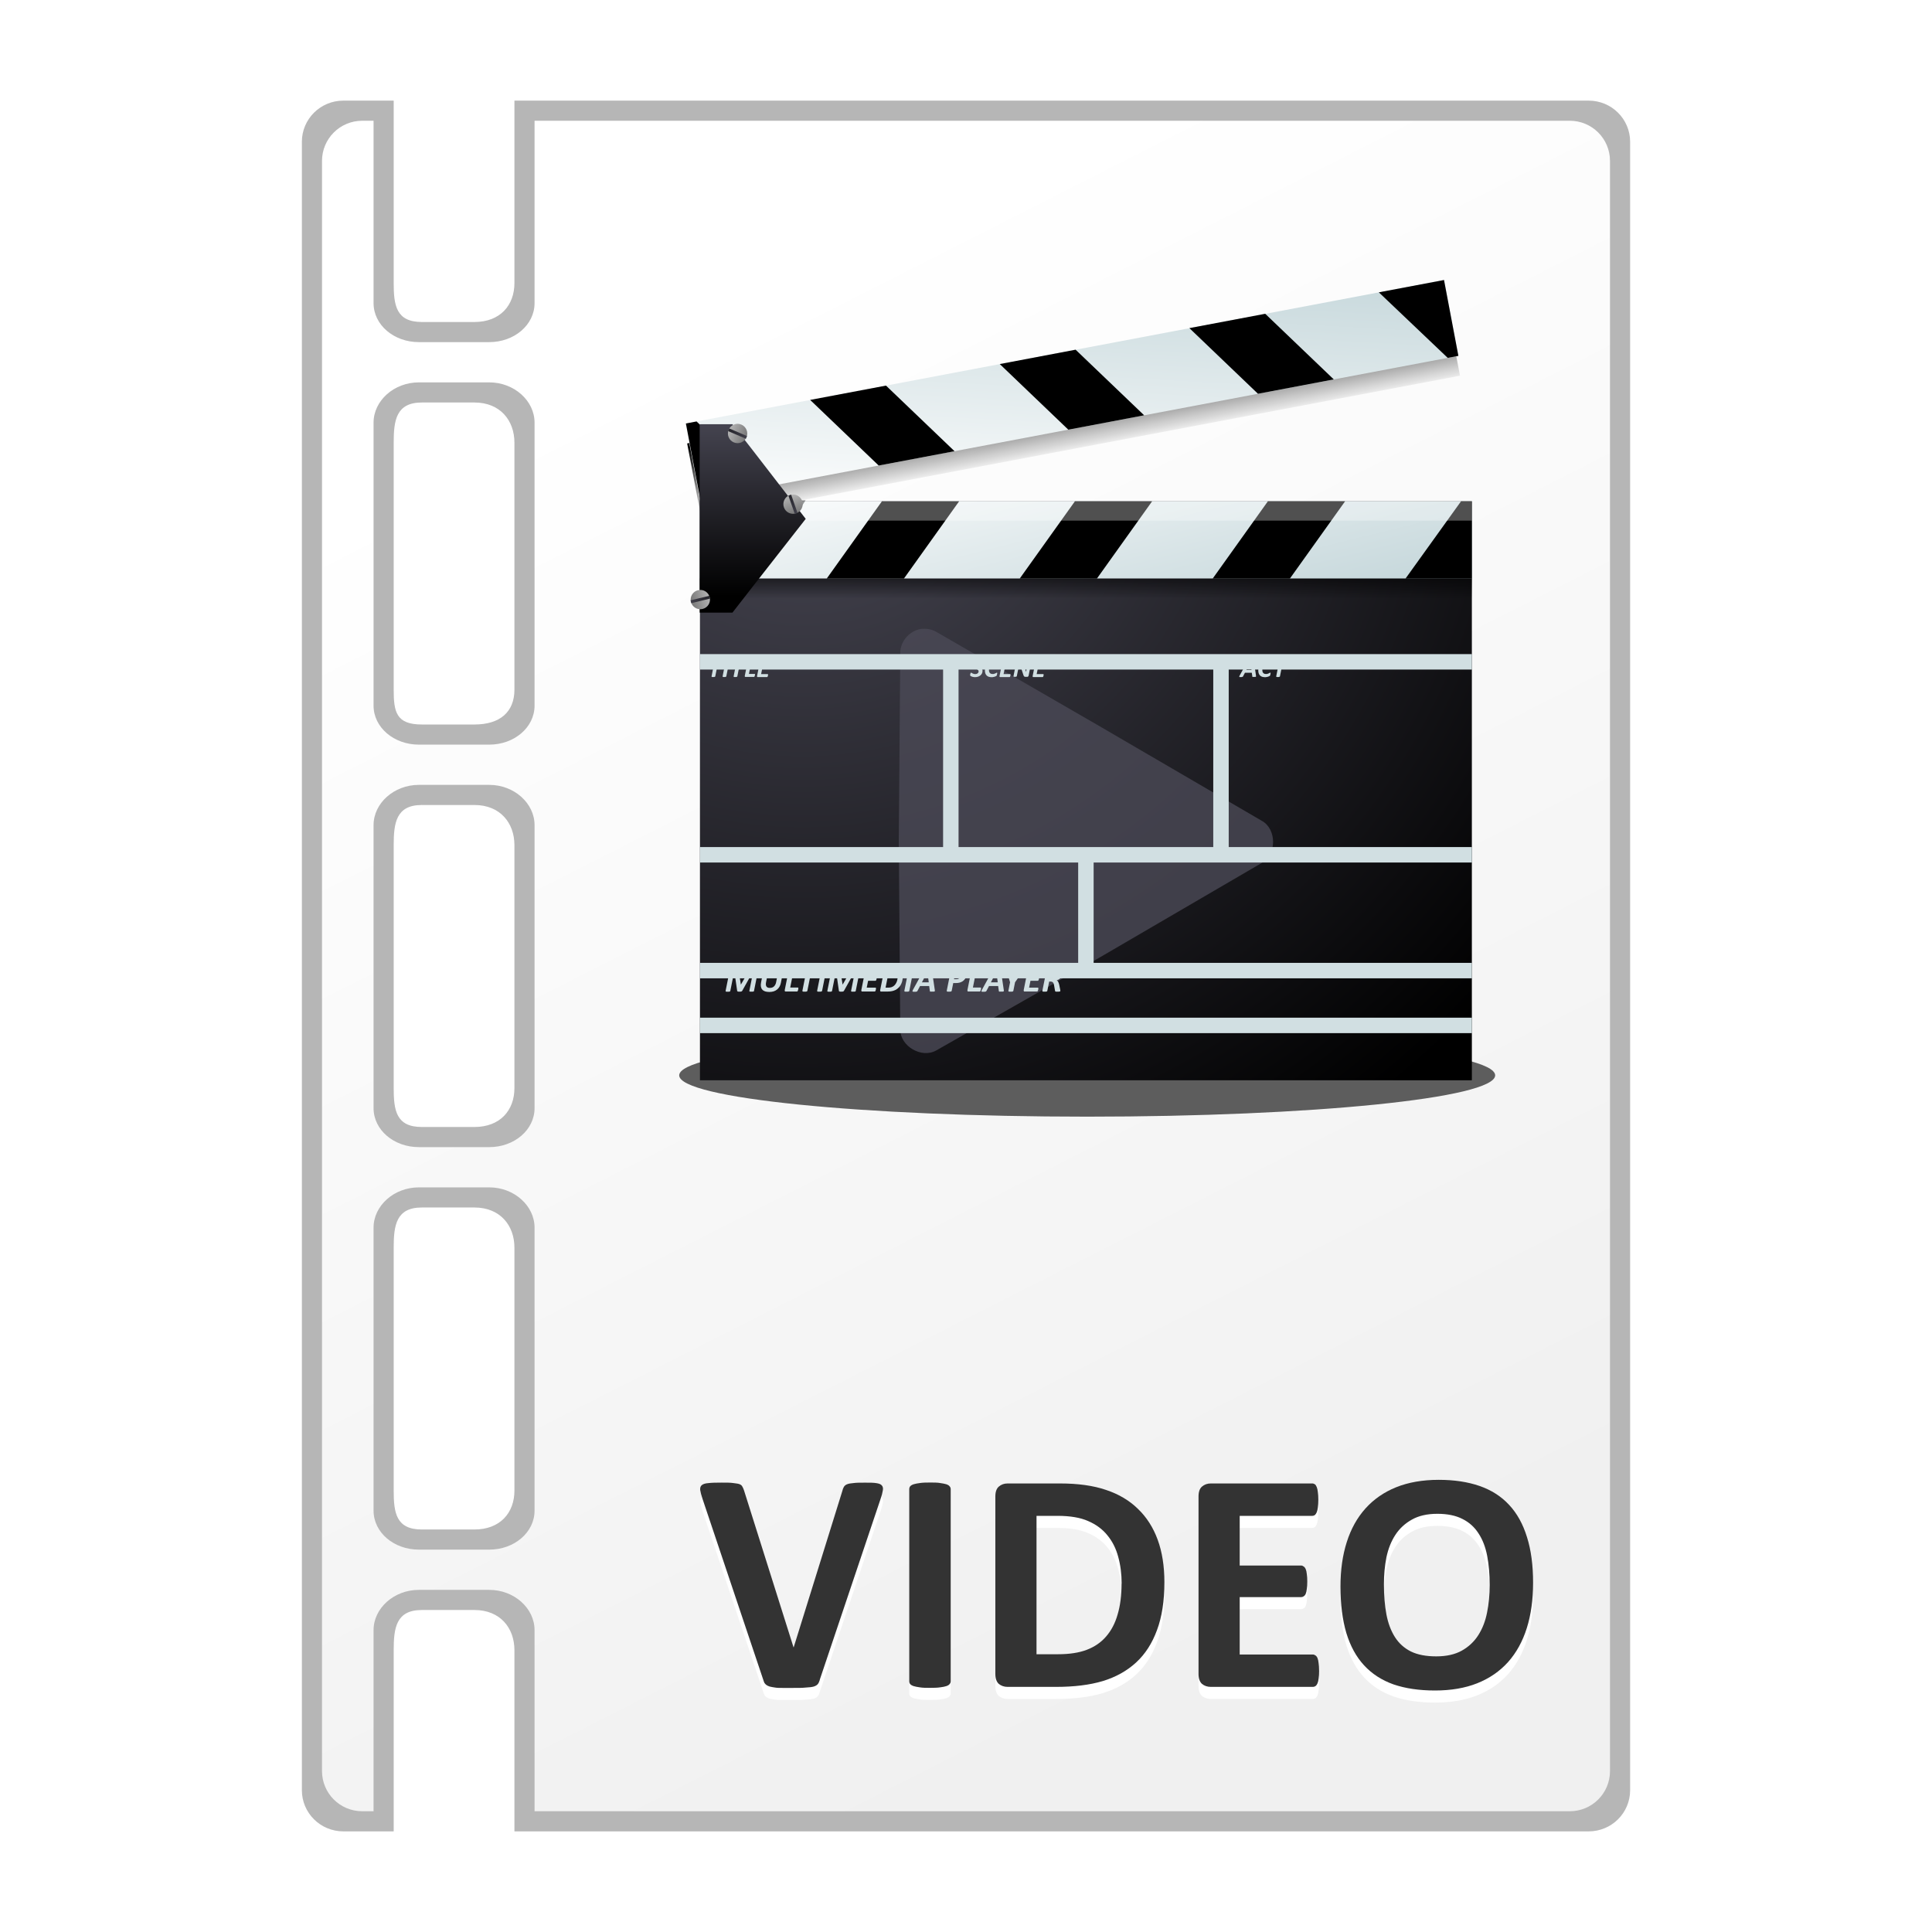 <?xml version="1.0" encoding="UTF-8" standalone="no"?>
<!-- Created with Inkscape (http://www.inkscape.org/) -->

<svg
   xmlns:dc="http://purl.org/dc/elements/1.1/"
   xmlns:cc="http://creativecommons.org/ns#"
   xmlns:rdf="http://www.w3.org/1999/02/22-rdf-syntax-ns#"
   xmlns:svg="http://www.w3.org/2000/svg"
   xmlns="http://www.w3.org/2000/svg"
   xmlns:xlink="http://www.w3.org/1999/xlink"
   xmlns:sodipodi="http://sodipodi.sourceforge.net/DTD/sodipodi-0.dtd"
   xmlns:inkscape="http://www.inkscape.org/namespaces/inkscape"
   width="48"
   height="48"
   id="svg2"
   version="1.1"
   inkscape:version="0.47pre4 r22446"
   sodipodi:docname="video-x-generic.svg"
   inkscape:export-filename="/home/andrea/Documenti/MeliaeSVG/48/mimetypes/png/video.png"
   inkscape:export-xdpi="240"
   inkscape:export-ydpi="240">
  <defs
     id="defs4">
    <linearGradient
       id="linearGradient4203">
      <stop
         style="stop-color:#f0f0f0;stop-opacity:1;"
         offset="0"
         id="stop4205" />
      <stop
         style="stop-color:#ffffff;stop-opacity:1;"
         offset="1"
         id="stop4207" />
    </linearGradient>
    <inkscape:perspective
       sodipodi:type="inkscape:persp3d"
       inkscape:vp_x="0 : 526.18109 : 1"
       inkscape:vp_y="0 : 1000 : 0"
       inkscape:vp_z="744.09448 : 526.18109 : 1"
       inkscape:persp3d-origin="372.04724 : 350.78739 : 1"
       id="perspective10" />
    <linearGradient
       inkscape:collect="always"
       xlink:href="#linearGradient4203"
       id="linearGradient4209"
       x1="31.687"
       y1="1045.266"
       x2="15.481"
       y2="1013.34"
       gradientUnits="userSpaceOnUse" />
    <linearGradient
       inkscape:collect="always"
       xlink:href="#linearGradient4203"
       id="linearGradient3618"
       gradientUnits="userSpaceOnUse"
       x1="31.687"
       y1="1045.266"
       x2="15.481"
       y2="1013.34" />
    <filter
       height="1.205"
       y="-0.102"
       width="1.181"
       x="-0.09"
       id="filter3676"
       inkscape:collect="always">
      <feGaussianBlur
         id="feGaussianBlur3678"
         stdDeviation="0.207"
         inkscape:collect="always" />
    </filter>
    <linearGradient
       y2="1021.306"
       x2="7.147"
       y1="1021.306"
       x1="4.213"
       gradientUnits="userSpaceOnUse"
       id="linearGradient3666"
       xlink:href="#linearGradient4346"
       inkscape:collect="always" />
    <linearGradient
       y2="16.951"
       x2="5.714"
       y1="16.951"
       x1="4.777"
       gradientUnits="userSpaceOnUse"
       id="linearGradient3664"
       xlink:href="#linearGradient4663"
       inkscape:collect="always" />
    <linearGradient
       y2="1021.306"
       x2="7.147"
       y1="1021.306"
       x1="4.213"
       gradientUnits="userSpaceOnUse"
       id="linearGradient3656"
       xlink:href="#linearGradient4346"
       inkscape:collect="always" />
    <linearGradient
       y2="16.951"
       x2="5.714"
       y1="16.951"
       x1="4.777"
       gradientUnits="userSpaceOnUse"
       id="linearGradient3654"
       xlink:href="#linearGradient4663"
       inkscape:collect="always" />
    <linearGradient
       y2="1021.306"
       x2="7.147"
       y1="1021.306"
       x1="4.213"
       gradientUnits="userSpaceOnUse"
       id="linearGradient3646"
       xlink:href="#linearGradient4346"
       inkscape:collect="always" />
    <linearGradient
       y2="16.951"
       x2="5.714"
       y1="16.951"
       x1="4.777"
       gradientUnits="userSpaceOnUse"
       id="linearGradient3644"
       xlink:href="#linearGradient4663"
       inkscape:collect="always" />
    <linearGradient
       gradientTransform="matrix(1,0,0,1.221,0,-224.089)"
       gradientUnits="userSpaceOnUse"
       y2="1022.112"
       x2="6.841"
       y1="1014.112"
       x1="6.841"
       id="linearGradient4655"
       xlink:href="#linearGradient4346"
       inkscape:collect="always" />
    <linearGradient
       y2="1032.886"
       x2="29.586"
       y1="1010.662"
       x1="24.107"
       gradientTransform="translate(-189.332,-2017.137)"
       gradientUnits="userSpaceOnUse"
       id="linearGradient4619"
       xlink:href="#linearGradient4366"
       inkscape:collect="always" />
    <filter
       height="1.653"
       y="-0.326"
       width="1.066"
       x="-0.033"
       id="filter4568"
       inkscape:collect="always">
      <feGaussianBlur
         id="feGaussianBlur4570"
         stdDeviation="0.583"
         inkscape:collect="always" />
    </filter>
    <linearGradient
       y2="1016.108"
       x2="21.961"
       y1="1020.112"
       x1="21.961"
       gradientTransform="matrix(0.983,-0.186,-0.186,-0.983,189.062,2018.198)"
       gradientUnits="userSpaceOnUse"
       id="linearGradient4564"
       xlink:href="#linearGradient4358"
       inkscape:collect="always" />
    <linearGradient
       gradientTransform="translate(0,2)"
       gradientUnits="userSpaceOnUse"
       y2="1032.886"
       x2="29.586"
       y1="1010.662"
       x1="24.107"
       id="linearGradient4372"
       xlink:href="#linearGradient4366"
       inkscape:collect="always" />
    <linearGradient
       gradientTransform="translate(10.926,12.03)"
       gradientUnits="userSpaceOnUse"
       y2="1012.085"
       x2="7.576"
       y1="1010.082"
       x1="7.576"
       id="linearGradient4364"
       xlink:href="#linearGradient4358"
       inkscape:collect="always" />
    <radialGradient
       gradientUnits="userSpaceOnUse"
       gradientTransform="matrix(1.6412741e-7,2.278,-2.378,1.9026356e-7,2414.937,992.112)"
       r="19.911"
       fy="1011.688"
       fx="9.554"
       cy="1011.688"
       cx="9.554"
       id="radialGradient4352"
       xlink:href="#linearGradient4346"
       inkscape:collect="always" />
    <inkscape:perspective
       id="perspective3060"
       inkscape:persp3d-origin="372.04724 : 350.78739 : 1"
       inkscape:vp_z="744.09448 : 526.18109 : 1"
       inkscape:vp_y="0 : 1000 : 0"
       inkscape:vp_x="0 : 526.18109 : 1"
       sodipodi:type="inkscape:persp3d" />
    <linearGradient
       id="linearGradient4346">
      <stop
         id="stop4348"
         offset="0"
         style="stop-color:#4b4a57;stop-opacity:1;" />
      <stop
         id="stop4350"
         offset="1"
         style="stop-color:#000000;stop-opacity:1;" />
    </linearGradient>
    <linearGradient
       id="linearGradient4358">
      <stop
         id="stop4360"
         offset="0"
         style="stop-color:#000000;stop-opacity:1;" />
      <stop
         id="stop4362"
         offset="1"
         style="stop-color:#000000;stop-opacity:0;" />
    </linearGradient>
    <linearGradient
       id="linearGradient4366">
      <stop
         id="stop4368"
         offset="0"
         style="stop-color:#ffffff;stop-opacity:1;" />
      <stop
         id="stop4370"
         offset="1"
         style="stop-color:#a4c0c6;stop-opacity:1;" />
    </linearGradient>
    <linearGradient
       id="linearGradient4663">
      <stop
         id="stop4665"
         offset="0"
         style="stop-color:#787878;stop-opacity:1;" />
      <stop
         id="stop4667"
         offset="1"
         style="stop-color:#b4b4b4;stop-opacity:1;" />
    </linearGradient>
    <linearGradient
       inkscape:collect="always"
       xlink:href="#linearGradient4663"
       id="linearGradient3035"
       gradientUnits="userSpaceOnUse"
       x1="4.777"
       y1="16.951"
       x2="5.714"
       y2="16.951" />
    <linearGradient
       inkscape:collect="always"
       xlink:href="#linearGradient4346"
       id="linearGradient3037"
       gradientUnits="userSpaceOnUse"
       x1="4.213"
       y1="1021.306"
       x2="7.147"
       y2="1021.306" />
    <linearGradient
       inkscape:collect="always"
       xlink:href="#linearGradient4663"
       id="linearGradient3039"
       gradientUnits="userSpaceOnUse"
       x1="4.777"
       y1="16.951"
       x2="5.714"
       y2="16.951" />
    <linearGradient
       inkscape:collect="always"
       xlink:href="#linearGradient4346"
       id="linearGradient3041"
       gradientUnits="userSpaceOnUse"
       x1="4.213"
       y1="1021.306"
       x2="7.147"
       y2="1021.306" />
    <linearGradient
       inkscape:collect="always"
       xlink:href="#linearGradient4663"
       id="linearGradient3043"
       gradientUnits="userSpaceOnUse"
       x1="4.777"
       y1="16.951"
       x2="5.714"
       y2="16.951" />
    <linearGradient
       inkscape:collect="always"
       xlink:href="#linearGradient4346"
       id="linearGradient3045"
       gradientUnits="userSpaceOnUse"
       x1="4.213"
       y1="1021.306"
       x2="7.147"
       y2="1021.306" />
    <linearGradient
       inkscape:collect="always"
       xlink:href="#linearGradient4346"
       id="linearGradient3102"
       gradientUnits="userSpaceOnUse"
       gradientTransform="matrix(0.479,0,0,0.585,15.421,421.243)"
       x1="6.841"
       y1="1014.112"
       x2="6.841"
       y2="1022.112" />
    <linearGradient
       inkscape:collect="always"
       xlink:href="#linearGradient4366"
       id="linearGradient3118"
       gradientUnits="userSpaceOnUse"
       gradientTransform="matrix(0.471,-0.089,-0.089,-0.471,106.027,1495.818)"
       x1="24.107"
       y1="1010.662"
       x2="29.586"
       y2="1032.886" />
    <linearGradient
       inkscape:collect="always"
       xlink:href="#linearGradient4358"
       id="linearGradient3121"
       gradientUnits="userSpaceOnUse"
       gradientTransform="matrix(0.471,-0.089,-0.089,-0.471,106.067,1496.311)"
       x1="21.961"
       y1="1020.112"
       x2="21.961"
       y2="1016.108" />
    <linearGradient
       inkscape:collect="always"
       xlink:href="#linearGradient4358"
       id="linearGradient3130"
       gradientUnits="userSpaceOnUse"
       gradientTransform="matrix(0.479,0,0,0.479,20.659,534.451)"
       x1="7.576"
       y1="1010.082"
       x2="7.576"
       y2="1012.085" />
    <linearGradient
       inkscape:collect="always"
       xlink:href="#linearGradient4366"
       id="linearGradient3133"
       gradientUnits="userSpaceOnUse"
       gradientTransform="matrix(0.479,0,0,0.479,15.421,529.642)"
       x1="24.107"
       y1="1010.662"
       x2="29.586"
       y2="1032.886" />
    <radialGradient
       inkscape:collect="always"
       xlink:href="#linearGradient4346"
       id="radialGradient3136"
       gradientUnits="userSpaceOnUse"
       gradientTransform="matrix(7.8691085e-8,1.092,-1.14,9.1222094e-8,1173.265,1004.352)"
       cx="9.554"
       cy="1011.688"
       fx="9.554"
       fy="1011.688"
       r="19.911" />
  </defs>
  <sodipodi:namedview
     id="base"
     pagecolor="#ffffff"
     bordercolor="#666666"
     borderopacity="1.0"
     inkscape:pageopacity="0.0"
     inkscape:pageshadow="2"
     inkscape:zoom="3.959798"
     inkscape:cx="17.23629"
     inkscape:cy="12.180059"
     inkscape:document-units="px"
     inkscape:current-layer="layer1"
     showgrid="false"
     inkscape:window-width="1280"
     inkscape:window-height="712"
     inkscape:window-x="0"
     inkscape:window-y="25"
     inkscape:window-maximized="1" />
  <g
     inkscape:label="Livello 1"
     inkscape:groupmode="layer"
     id="layer1"
     transform="translate(0,-1004.362)">
    <path
       style="fill:#646464;fill-opacity:0.471;stroke:none"
       d="M 8.531,1006.862 C 7.96,1006.862 7.5,1007.319 7.5,1007.886 l 0,40.952 c 0,0.567 0.46,1.024 1.031,1.024 l 1.25,0 0,-4.5 c 0,-0.555 0.06,-1 0.7,-1 l 1.305,0 c 0.64,0 0.995,0.445 0.995,1 l 0,4.5 26.688,0 c 0.571,0 1.031,-0.457 1.031,-1.024 l 0,-40.952 c 0,-0.567 -0.46,-1.024 -1.031,-1.024 l -26.688,0 0,4.531 c 0,0.555 -0.355,0.969 -0.995,0.969 l -1.305,0 c -0.64,0 -0.7,-0.414 -0.7,-0.969 l 0,-4.531 -1.25,0 z m 1.95,7.5 1.305,0 c 0.64,0 0.995,0.445 0.995,1 l 0,6.131 c 0,0.555 -0.355,0.869 -0.995,0.869 l -1.305,0 c -0.64,0 -0.7,-0.314 -0.7,-0.869 l 0,-6.131 c 0,-0.555 0.06,-1 0.7,-1 z m 0,10 1.305,0 c 0.64,0 0.995,0.445 0.995,1 l 0,6.031 c 0,0.555 -0.355,0.969 -0.995,0.969 l -1.305,0 c -0.64,0 -0.7,-0.414 -0.7,-0.969 l 0,-6.031 c 0,-0.555 0.06,-1 0.7,-1 z m 0,10 1.305,0 c 0.64,0 0.995,0.445 0.995,1 l 0,6.031 c 0,0.555 -0.355,0.969 -0.995,0.969 l -1.305,0 c -0.64,0 -0.7,-0.414 -0.7,-0.969 l 0,-6.031 c 0,-0.555 0.06,-1 0.7,-1 z"
       id="rect4211"
       sodipodi:nodetypes="cccccccccccccccccccccccccccccccccccccccccccccccc" />
    <path
       style="fill:url(#linearGradient3618);fill-opacity:1;stroke:none"
       d="m 9,1007.362 c -0.554,0 -1,0.446 -1,1 l 0,40 c 0,0.554 0.446,1 1,1 l 0.281,0 0,-4.5 c 0,-0.542 0.505,-1 1.125,-1 l 1.75,0 c 0.62,0 1.125,0.458 1.125,1 l 0,4.5 25.719,0 c 0.554,0 1,-0.446 1,-1 l 0,-40 c 0,-0.554 -0.446,-1 -1,-1 l -25.719,0 0,4.531 c 0,0.542 -0.505,0.969 -1.125,0.969 l -1.75,0 c -0.62,0 -1.125,-0.427 -1.125,-0.969 l 0,-4.531 -0.281,0 z m 1.406,6.5 1.75,0 c 0.62,0 1.125,0.458 1.125,1 l 0,7.031 c 0,0.542 -0.505,0.969 -1.125,0.969 l -1.75,0 c -0.62,0 -1.125,-0.427 -1.125,-0.969 l 0,-7.031 c 0,-0.542 0.505,-1 1.125,-1 z m 0,10 1.75,0 c 0.62,0 1.125,0.458 1.125,1 l 0,7.031 c 0,0.542 -0.505,0.969 -1.125,0.969 l -1.75,0 c -0.62,0 -1.125,-0.426 -1.125,-0.969 l 0,-7.031 c 0,-0.542 0.505,-1 1.125,-1 z m 0,10 1.75,0 c 0.62,0 1.125,0.458 1.125,1 l 0,7.031 c 0,0.542 -0.505,0.969 -1.125,0.969 l -1.75,0 c -0.62,0 -1.125,-0.426 -1.125,-0.969 l 0,-7.031 c 0,-0.542 0.505,-1 1.125,-1 z"
       id="rect3429" />
    <path
       transform="matrix(0.479,0,0,0.479,15.421,1009.626)"
       style="fill:#333333;fill-opacity:0.784;stroke:none;filter:url(#filter4568)"
       d="m 45.357,44.786 c 0,1.183 -9.474,2.143 -21.161,2.143 -11.687,0 -21.161,-0.959 -21.161,-2.143 0,-1.183 9.474,-2.143 21.161,-2.143 11.687,0 21.161,0.959 21.161,2.143 z"
       id="path4566" />
    <path
       style="fill:url(#radialGradient3136);fill-opacity:1;stroke:none"
       d="m 17.39,1016.818 19.178,0 0,14.383 -19.178,0 0,-14.383 z"
       id="rect3062" />
    <path
       style="font-size:medium;font-style:normal;font-variant:normal;font-weight:normal;font-stretch:normal;text-indent:0;text-align:start;text-decoration:none;line-height:normal;letter-spacing:normal;word-spacing:normal;text-transform:none;direction:ltr;block-progression:tb;writing-mode:lr-tb;text-anchor:start;color:#000000;fill:#4b4a57;fill-opacity:0.784;stroke:none;stroke-width:1;marker:none;visibility:visible;display:inline;overflow:visible;enable-background:accumulate;font-family:'A.C.M.E. Secret Agent';-inkscape-font-specification:'A.C.M.E. Secret Agent'"
       d="m 22.926,1019.983 c -0.3,0.019 -0.56,0.296 -0.559,0.597 l -0.037,4.697 0.037,4.66 c -0.004,0.418 0.532,0.731 0.895,0.522 l 4.063,-2.311 4.026,-2.348 c 0.371,-0.205 0.371,-0.839 0,-1.044 l -4.026,-2.348 -4.063,-2.348 c -0.101,-0.057 -0.22,-0.083 -0.335,-0.075 l 0,3e-4 z"
       id="path3139"
       sodipodi:nodetypes="cccccccccccc" />
    <path
       style="fill:url(#linearGradient3133);fill-opacity:1;stroke:none"
       d="m 17.39,1016.818 19.178,0 0,1.918 -19.178,0 0,-1.918 z"
       id="rect4354" />
    <path
       style="fill:url(#linearGradient3130);fill-opacity:1;stroke:none"
       d="m 17.39,1018.736 19.178,0 0,0.959 -19.178,0 0,-0.959 z"
       id="rect4356" />
    <path
       style="fill:#000000;fill-opacity:1;stroke:none"
       d="m 26.705,1016.818 1.918,0 -1.37,1.918 -1.918,0 1.37,-1.918 z"
       id="rect4374" />
    <path
       style="fill:#000000;fill-opacity:1;stroke:none"
       d="m 31.499,1016.818 1.918,0 -1.37,1.918 -1.918,0 1.37,-1.918 z"
       id="rect4395" />
    <path
       style="fill:#000000;fill-opacity:1;stroke:none"
       d="m 36.298,1016.818 -1.378,1.918 1.648,0 0,-1.918 -0.27,0 z"
       id="rect4397" />
    <path
       style="fill:#000000;fill-opacity:1;stroke:none"
       d="m 21.91,1016.818 1.918,0 -1.37,1.918 -1.918,0 1.37,-1.918 z"
       id="rect4399" />
    <path
       style="fill:#000000;fill-opacity:1;stroke:none"
       d="m 17.398,1016.818 0,1.918 0.27,0 1.363,-1.918 -1.633,0 z"
       id="rect4401" />
    <path
       style="fill:#ffffff;fill-opacity:0.314;stroke:none"
       d="m 17.39,1016.818 19.178,0 0,0.479 -19.178,0 0,-0.479 z"
       id="rect4456" />
    <path
       style="fill:url(#linearGradient3121);fill-opacity:1;stroke:none"
       d="m 17.429,1017.262 18.844,-3.565 -0.357,-1.884 -18.844,3.566 0.357,1.884 z"
       id="rect4544" />
    <path
       style="fill:url(#linearGradient3118);fill-opacity:1;stroke:none"
       d="m 17.39,1016.768 18.844,-3.565 -0.357,-1.884 -18.844,3.566 0.357,1.884 z"
       id="rect4458" />
    <path
       style="fill:#000000;fill-opacity:1;stroke:none"
       d="m 26.542,1015.037 1.884,-0.357 -1.703,-1.63 -1.884,0.357 1.703,1.63 z"
       id="rect4460" />
    <path
       style="fill:#000000;fill-opacity:1;stroke:none"
       d="m 31.253,1014.145 1.884,-0.357 -1.703,-1.63 -1.884,0.356 1.703,1.63 z"
       id="rect4462" />
    <path
       id="path4464"
       d="m 35.968,1013.253 -1.711,-1.628 1.619,-0.306 0.357,1.884 -0.265,0.05 z"
       style="fill:#000000;fill-opacity:1;stroke:none" />
    <path
       style="fill:#000000;fill-opacity:1;stroke:none"
       d="m 21.831,1015.928 1.884,-0.356 -1.703,-1.63 -1.884,0.356 1.703,1.63 z"
       id="rect4466" />
    <path
       id="path4468"
       d="m 17.398,1016.767 -0.357,-1.884 0.265,-0.05 1.696,1.631 -1.605,0.304 z"
       style="fill:#000000;fill-opacity:1;stroke:none" />
    <path
       style="fill:#d1dfe2;fill-opacity:1;stroke:none"
       d="m 17.39,1020.613 19.178,0 0,0.384 -19.178,0 0,-0.384 z"
       id="rect4593" />
    <path
       style="fill:#d1dfe2;fill-opacity:1;stroke:none"
       d="m 17.39,1025.407 19.178,0 0,0.384 -19.178,0 0,-0.384 z"
       id="rect4595" />
    <path
       style="fill:#d1dfe2;fill-opacity:1;stroke:none"
       d="m 17.39,1028.284 19.178,0 0,0.384 -19.178,0 0,-0.384 z"
       id="rect4597" />
    <path
       style="fill:#d1dfe2;fill-opacity:1;stroke:none"
       d="m 17.39,1029.646 19.178,0 0,0.384 -19.178,0 0,-0.384 z"
       id="rect4599" />
    <path
       style="fill:#d1dfe2;fill-opacity:1;stroke:none"
       d="m 23.431,1025.599 0,-4.88 0.384,0 0,4.88 -0.384,0 z"
       id="rect4601" />
    <path
       style="fill:#d1dfe2;fill-opacity:1;stroke:none"
       d="m 30.143,1025.599 0,-4.88 0.384,0 0,4.88 -0.384,0 z"
       id="rect4603" />
    <path
       style="fill:#d1dfe2;fill-opacity:1;stroke:none"
       d="m 26.787,1028.514 0,-2.954 0.384,0 0,2.954 -0.384,0 z"
       id="rect4611" />
    <path
       id="path3674"
       d="m 4.094,1019.018 0,4.862 2.384,0 3.11,-4.862 -5.495,0 z"
       style="fill:#000000;fill-opacity:0.392;stroke:none;filter:url(#filter3676)"
       sodipodi:nodetypes="ccccc"
       transform="matrix(0.479,0,0,0.479,15.421,528.683)" />
    <path
       style="fill:url(#linearGradient3102);fill-opacity:1;stroke:none"
       d="m 17.383,1014.9 0,2.352 0,2.331 0.814,0 0.504,-0.647 1.317,-1.683 -1.317,-1.705 -0.504,-0.647 -0.814,0 z"
       id="path4641" />
    <g
       id="g3640"
       transform="matrix(0.466,-0.113,0.113,0.466,-100.417,543.911)">
      <path
         transform="matrix(1.067,0,0,1.067,-0.429,1003.225)"
         d="m 5.714,16.951 c 0,0.259 -0.21,0.469 -0.469,0.469 -0.259,0 -0.469,-0.21 -0.469,-0.469 0,-0.259 0.21,-0.469 0.469,-0.469 0.259,0 0.469,0.21 0.469,0.469 z"
         sodipodi:ry="0.46875"
         sodipodi:rx="0.46875"
         sodipodi:cy="16.950893"
         sodipodi:cx="5.2455359"
         id="path4657"
         style="fill:url(#linearGradient3035);fill-opacity:1;stroke:none"
         sodipodi:type="arc" />
      <path
         id="path4671"
         d="m 4.666,1021.231 0,0.15 1,0 0,-0.15 -1,0 z"
         style="font-size:medium;font-style:normal;font-variant:normal;font-weight:normal;font-stretch:normal;text-indent:0;text-align:start;text-decoration:none;line-height:normal;letter-spacing:normal;word-spacing:normal;text-transform:none;direction:ltr;block-progression:tb;writing-mode:lr-tb;text-anchor:start;color:#000000;fill:url(#linearGradient3037);fill-opacity:1;stroke:none;stroke-width:1px;marker:none;visibility:visible;display:inline;overflow:visible;enable-background:accumulate;font-family:'A.C.M.E. Secret Agent';-inkscape-font-specification:'A.C.M.E. Secret Agent'" />
    </g>
    <g
       transform="matrix(-0.441,-0.189,0.189,-0.441,-172.424,1466.507)"
       id="g3648">
      <path
         sodipodi:type="arc"
         style="fill:url(#linearGradient3039);fill-opacity:1;stroke:none"
         id="path3650"
         sodipodi:cx="5.2455359"
         sodipodi:cy="16.950893"
         sodipodi:rx="0.46875"
         sodipodi:ry="0.46875"
         d="m 5.714,16.951 c 0,0.259 -0.21,0.469 -0.469,0.469 -0.259,0 -0.469,-0.21 -0.469,-0.469 0,-0.259 0.21,-0.469 0.469,-0.469 0.259,0 0.469,0.21 0.469,0.469 z"
         transform="matrix(1.067,0,0,1.067,-0.429,1003.225)" />
      <path
         style="font-size:medium;font-style:normal;font-variant:normal;font-weight:normal;font-stretch:normal;text-indent:0;text-align:start;text-decoration:none;line-height:normal;letter-spacing:normal;word-spacing:normal;text-transform:none;direction:ltr;block-progression:tb;writing-mode:lr-tb;text-anchor:start;color:#000000;fill:url(#linearGradient3041);fill-opacity:1;stroke:none;stroke-width:1px;marker:none;visibility:visible;display:inline;overflow:visible;enable-background:accumulate;font-family:'A.C.M.E. Secret Agent';-inkscape-font-specification:'A.C.M.E. Secret Agent'"
         d="m 4.666,1021.231 0,0.15 1,0 0,-0.15 -1,0 z"
         id="path3652" />
    </g>
    <g
       id="g3658"
       transform="matrix(-0.158,-0.453,0.453,-0.158,-442.135,1180.596)">
      <path
         transform="matrix(1.067,0,0,1.067,-0.429,1003.225)"
         d="m 5.714,16.951 c 0,0.259 -0.21,0.469 -0.469,0.469 -0.259,0 -0.469,-0.21 -0.469,-0.469 0,-0.259 0.21,-0.469 0.469,-0.469 0.259,0 0.469,0.21 0.469,0.469 z"
         sodipodi:ry="0.46875"
         sodipodi:rx="0.46875"
         sodipodi:cy="16.950893"
         sodipodi:cx="5.2455359"
         id="path3660"
         style="fill:url(#linearGradient3043);fill-opacity:1;stroke:none"
         sodipodi:type="arc" />
      <path
         id="path3662"
         d="m 4.666,1021.231 0,0.15 1,0 0,-0.15 -1,0 z"
         style="font-size:medium;font-style:normal;font-variant:normal;font-weight:normal;font-stretch:normal;text-indent:0;text-align:start;text-decoration:none;line-height:normal;letter-spacing:normal;word-spacing:normal;text-transform:none;direction:ltr;block-progression:tb;writing-mode:lr-tb;text-anchor:start;color:#000000;fill:url(#linearGradient3045);fill-opacity:1;stroke:none;stroke-width:1px;marker:none;visibility:visible;display:inline;overflow:visible;enable-background:accumulate;font-family:'A.C.M.E. Secret Agent';-inkscape-font-specification:'A.C.M.E. Secret Agent'" />
    </g>
    <g
       style="font-size:1.5px;font-style:italic;font-variant:normal;font-weight:bold;font-stretch:normal;fill:#d1dfe2;fill-opacity:1;stroke:none;font-family:Calibri;-inkscape-font-specification:'A.C.M.E. Secret Agent Italic'"
       id="text3684"
       transform="matrix(0.479,0,0,0.479,15.421,528.683)">
      <path
         d="m 5.346,1027.258 c -9e-7,0 -4.892e-4,0.01 -0.001,0.017 -4.891e-4,0.01 -0.002,0.016 -0.004,0.025 -0.001,0.01 -0.004,0.019 -0.007,0.029 -0.002,0.01 -0.006,0.019 -0.01,0.027 -0.003,0.01 -0.008,0.015 -0.013,0.02 -0.005,0.01 -0.01,0.01 -0.016,0.01 l -0.238,0 -0.152,0.764 c -0.001,0 -0.004,0.01 -0.008,0.013 -0.004,0 -0.01,0.01 -0.018,0.01 -0.008,0 -0.018,0 -0.031,0.01 -0.012,0 -0.028,0 -0.047,0 -0.019,0 -0.034,-8e-4 -0.046,0 -0.012,0 -0.022,0 -0.029,-0.01 -0.006,0 -0.011,-0.01 -0.013,-0.01 -0.002,0 -0.002,-0.01 -0.001,-0.013 l 0.152,-0.764 -0.236,0 c -0.007,0 -0.012,0 -0.015,-0.01 -0.002,-0.01 -0.004,-0.013 -0.004,-0.022 -1e-7,0 2.44e-4,-0.01 7.324e-4,-0.017 9.764e-4,-0.01 0.002,-0.016 0.004,-0.026 0.002,-0.01 0.004,-0.019 0.007,-0.029 0.003,-0.01 0.006,-0.02 0.01,-0.028 0.004,-0.01 0.008,-0.015 0.013,-0.02 0.005,-0.01 0.01,-0.01 0.016,-0.01 l 0.668,0 c 0.006,0 0.01,0 0.013,0.01 0.003,0.01 0.005,0.013 0.005,0.023"
         id="path3791" />
      <path
         d="m 5.478,1028.149 c -9.768e-4,0 -0.003,0.01 -0.007,0.013 -0.004,0 -0.01,0.01 -0.018,0.01 -0.008,0 -0.018,0 -0.031,0.01 -0.013,0 -0.028,0 -0.047,0 -0.019,0 -0.035,-8e-4 -0.047,0 -0.012,-10e-4 -0.021,0 -0.028,-0.01 -0.007,0 -0.011,-0.01 -0.014,-0.01 -0.002,0 -0.003,-0.01 -0.001,-0.013 l 0.179,-0.896 c 4.88e-4,0 0.003,-0.01 0.007,-0.013 0.004,0 0.01,-0.01 0.018,-0.01 0.008,0 0.019,0 0.031,-0.01 0.013,0 0.028,0 0.047,0 0.019,0 0.034,8e-4 0.045,0 0.012,0 0.022,0 0.029,0.01 0.007,0 0.012,0.01 0.014,0.01 0.002,0 0.003,0.01 0.002,0.013 l -0.179,0.896"
         id="path3793" />
      <path
         d="m 6.491,1027.258 c -9e-7,0 -4.891e-4,0.01 -0.001,0.017 -4.891e-4,0.01 -0.002,0.016 -0.004,0.025 -0.001,0.01 -0.004,0.019 -0.007,0.029 -0.002,0.01 -0.006,0.019 -0.01,0.027 -0.003,0.01 -0.008,0.015 -0.013,0.02 -0.005,0.01 -0.01,0.01 -0.016,0.01 l -0.238,0 -0.152,0.764 c -0.001,0 -0.004,0.01 -0.008,0.013 -0.004,0 -0.01,0.01 -0.018,0.01 -0.008,0 -0.018,0 -0.031,0.01 -0.012,0 -0.028,0 -0.047,0 -0.019,0 -0.034,-8e-4 -0.046,0 -0.012,0 -0.022,0 -0.029,-0.01 -0.006,0 -0.011,-0.01 -0.013,-0.01 -0.002,0 -0.002,-0.01 -0.001,-0.013 l 0.152,-0.764 -0.236,0 c -0.007,0 -0.012,0 -0.015,-0.01 -0.002,-0.01 -0.004,-0.013 -0.004,-0.022 -1e-7,0 2.44e-4,-0.01 7.324e-4,-0.017 9.764e-4,-0.01 0.002,-0.016 0.004,-0.026 0.002,-0.01 0.004,-0.019 0.007,-0.029 0.003,-0.01 0.006,-0.02 0.01,-0.028 0.004,-0.01 0.008,-0.015 0.013,-0.02 0.005,-0.01 0.01,-0.01 0.016,-0.01 l 0.668,0 c 0.006,0 0.01,0 0.013,0.01 0.003,0.01 0.005,0.013 0.005,0.023"
         id="path3795" />
      <path
         d="m 6.967,1028.045 c -6e-7,0 -4.889e-4,0.01 -0.001,0.017 -4.888e-4,0.01 -0.002,0.016 -0.004,0.026 -0.001,0.01 -0.004,0.02 -0.007,0.03 -0.002,0.01 -0.006,0.02 -0.01,0.028 -0.003,0.01 -0.008,0.015 -0.012,0.021 -0.005,0.01 -0.01,0.01 -0.017,0.01 l -0.434,0 c -0.008,0 -0.015,-10e-4 -0.022,0 -0.006,0 -0.012,-0.01 -0.016,-0.011 -0.004,-0.01 -0.007,-0.012 -0.008,-0.019 -0.001,-0.01 -0.001,-0.017 7.324e-4,-0.028 l 0.173,-0.861 c 4.881e-4,0 0.003,-0.01 0.007,-0.013 0.004,0 0.01,-0.01 0.018,-0.01 0.008,0 0.019,0 0.031,-0.01 0.013,0 0.029,0 0.048,0 0.019,0 0.034,8e-4 0.046,0 0.012,10e-4 0.022,0 0.029,0.01 0.007,0 0.011,0.01 0.013,0.01 0.002,0 0.003,0.01 0.002,0.013 l -0.152,0.763 0.299,0 c 0.007,0 0.011,0 0.014,0.01 0.003,0.01 0.004,0.013 0.004,0.021"
         id="path3797" />
      <path
         d="m 7.799,1027.255 c -7e-7,0 -4.89e-4,0.01 -0.001,0.015 -4.891e-4,0.01 -0.001,0.016 -0.003,0.025 -0.001,0.01 -0.003,0.018 -0.006,0.028 -0.002,0.01 -0.006,0.019 -0.01,0.027 -0.003,0.01 -0.008,0.014 -0.013,0.02 -0.005,0.01 -0.01,0.01 -0.016,0.01 l -0.338,0 -0.047,0.232 0.287,0 c 0.007,0 0.012,0 0.015,0.01 0.003,0 0.004,0.012 0.004,0.02 -6e-7,0 -4.889e-4,0.01 -0.001,0.016 -4.89e-4,0.01 -0.001,0.015 -0.003,0.024 -0.001,0.01 -0.003,0.018 -0.006,0.027 -0.002,0.01 -0.006,0.018 -0.01,0.026 -0.003,0.01 -0.008,0.014 -0.012,0.019 -0.005,0 -0.01,0.01 -0.016,0.01 l -0.286,0 -0.054,0.267 0.343,0 c 0.006,0 0.01,0 0.013,0.01 0.003,0 0.004,0.012 0.004,0.022 -6e-7,0 -2.447e-4,0.01 -7.324e-4,0.016 -4.889e-4,0.01 -0.002,0.016 -0.004,0.025 -0.001,0.01 -0.003,0.018 -0.006,0.027 -0.002,0.01 -0.006,0.018 -0.01,0.026 -0.003,0.01 -0.008,0.014 -0.012,0.019 -0.005,0 -0.01,0.01 -0.017,0.01 l -0.476,0 c -0.008,0 -0.015,-10e-4 -0.021,0 -0.006,0 -0.012,-0.01 -0.016,-0.011 -0.004,-0.01 -0.007,-0.012 -0.008,-0.019 -0.001,-0.01 -0.001,-0.017 7.324e-4,-0.028 l 0.166,-0.826 c 0.004,-0.022 0.013,-0.037 0.026,-0.046 0.013,-0.01 0.028,-0.015 0.044,-0.015 l 0.472,0 c 0.013,0 0.019,0.01 0.019,0.028"
         id="path3799" />
    </g>
    <g
       style="font-size:1.5px;font-style:italic;font-variant:normal;font-weight:bold;font-stretch:normal;fill:#d1dfe2;fill-opacity:1;stroke:none;font-family:Calibri;-inkscape-font-specification:'A.C.M.E. Secret Agent Italic'"
       id="text3688"
       transform="matrix(0.479,0,0,0.479,15.421,528.683)">
      <path
         d="m 18.827,1027.299 c -1e-6,0 -4.89e-4,0.01 -0.002,0.017 -4.89e-4,0.01 -0.002,0.015 -0.003,0.024 -0.002,0.01 -0.003,0.018 -0.006,0.027 -0.002,0.01 -0.005,0.017 -0.008,0.025 -0.003,0.01 -0.006,0.013 -0.01,0.018 -0.004,0 -0.008,0.01 -0.012,0.01 -0.007,0 -0.015,0 -0.026,-0.01 -0.01,-0.01 -0.023,-0.013 -0.038,-0.02 -0.015,-0.01 -0.032,-0.014 -0.052,-0.02 -0.02,-0.01 -0.043,-0.01 -0.068,-0.01 -0.026,0 -0.049,0 -0.067,0.011 -0.018,0.01 -0.033,0.017 -0.045,0.029 -0.012,0.012 -0.021,0.025 -0.026,0.04 -0.005,0.015 -0.008,0.029 -0.008,0.045 -10e-7,0.018 0.004,0.033 0.013,0.047 0.009,0.013 0.021,0.026 0.035,0.037 0.015,0.011 0.031,0.022 0.05,0.033 0.019,0.011 0.038,0.022 0.057,0.034 0.02,0.012 0.039,0.025 0.057,0.039 0.019,0.014 0.036,0.03 0.051,0.048 0.015,0.018 0.026,0.039 0.035,0.063 0.009,0.023 0.013,0.051 0.013,0.081 -10e-7,0.046 -0.009,0.089 -0.028,0.128 -0.019,0.039 -0.045,0.073 -0.079,0.102 -0.034,0.029 -0.075,0.052 -0.123,0.068 -0.048,0.017 -0.101,0.025 -0.16,0.025 -0.032,0 -0.061,0 -0.088,-0.01 -0.027,0 -0.051,-0.011 -0.072,-0.018 -0.021,-0.01 -0.038,-0.015 -0.052,-0.023 -0.014,-0.01 -0.025,-0.016 -0.031,-0.024 -0.007,-0.01 -0.01,-0.018 -0.01,-0.033 0,0 4.88e-4,-0.01 0.002,-0.018 9.77e-4,-0.01 0.002,-0.016 0.004,-0.025 0.002,-0.01 0.004,-0.019 0.007,-0.028 0.002,-0.01 0.005,-0.018 0.009,-0.026 0.003,-0.01 0.007,-0.014 0.011,-0.019 0.004,0 0.009,-0.01 0.014,-0.01 0.008,0 0.018,0 0.029,0.012 0.012,0.01 0.026,0.016 0.043,0.025 0.017,0.01 0.037,0.017 0.061,0.025 0.023,0.01 0.052,0.012 0.084,0.012 0.029,0 0.054,0 0.075,-0.011 0.022,-0.01 0.04,-0.017 0.055,-0.03 0.015,-0.013 0.026,-0.027 0.033,-0.044 0.008,-0.017 0.012,-0.036 0.012,-0.056 -1e-6,-0.018 -0.004,-0.034 -0.013,-0.048 -0.009,-0.014 -0.021,-0.026 -0.035,-0.037 -0.014,-0.012 -0.031,-0.023 -0.049,-0.033 -0.018,-0.01 -0.037,-0.021 -0.056,-0.033 -0.019,-0.012 -0.038,-0.024 -0.056,-0.038 -0.018,-0.014 -0.034,-0.03 -0.049,-0.048 -0.014,-0.019 -0.026,-0.04 -0.034,-0.064 -0.009,-0.024 -0.013,-0.052 -0.013,-0.083 -10e-7,-0.044 0.009,-0.084 0.026,-0.121 0.018,-0.037 0.042,-0.069 0.073,-0.095 0.031,-0.027 0.069,-0.048 0.112,-0.062 0.043,-0.015 0.091,-0.023 0.144,-0.023 0.024,0 0.048,0 0.07,0.01 0.022,0 0.042,0.01 0.06,0.014 0.018,0.01 0.033,0.011 0.046,0.018 0.013,0.01 0.021,0.013 0.026,0.017 0.005,0 0.008,0.01 0.01,0.015 0.002,0 0.004,0.011 0.004,0.019"
         id="path3780" />
      <path
         d="m 19.661,1027.319 c -1e-6,0.014 -0.002,0.032 -0.007,0.055 -0.004,0.023 -0.01,0.042 -0.018,0.056 -0.007,0.014 -0.015,0.02 -0.023,0.02 -0.006,0 -0.014,0 -0.023,-0.012 -0.009,-0.01 -0.02,-0.017 -0.034,-0.026 -0.014,-0.01 -0.032,-0.018 -0.054,-0.026 -0.022,-0.01 -0.049,-0.013 -0.082,-0.013 -0.036,0 -0.069,0.01 -0.099,0.022 -0.03,0.014 -0.056,0.033 -0.08,0.057 -0.023,0.024 -0.044,0.051 -0.062,0.081 -0.018,0.031 -0.032,0.063 -0.044,0.096 -0.011,0.033 -0.02,0.066 -0.026,0.1 -0.005,0.033 -0.008,0.063 -0.008,0.091 0,0.034 0.004,0.064 0.012,0.09 0.009,0.026 0.021,0.047 0.037,0.064 0.016,0.017 0.036,0.03 0.059,0.039 0.023,0.01 0.05,0.012 0.079,0.012 0.035,0 0.064,0 0.089,-0.011 0.025,-0.01 0.046,-0.015 0.063,-0.024 0.018,-0.01 0.032,-0.017 0.043,-0.024 0.012,-0.01 0.022,-0.011 0.031,-0.011 0.006,0 0.011,0 0.012,0.01 0.002,0 0.004,0.011 0.004,0.019 0,0 -4.89e-4,0.01 -0.002,0.015 -9.78e-4,0.01 -0.002,0.015 -0.004,0.023 -0.002,0.01 -0.003,0.018 -0.005,0.028 -0.002,0.01 -0.004,0.019 -0.007,0.028 -0.002,0.01 -0.005,0.016 -0.009,0.023 -0.003,0.01 -0.007,0.013 -0.012,0.018 -0.005,0.01 -0.016,0.013 -0.031,0.021 -0.016,0.01 -0.035,0.016 -0.057,0.023 -0.022,0.01 -0.048,0.013 -0.076,0.018 -0.028,0.01 -0.059,0.01 -0.091,0.01 -0.053,0 -0.101,-0.01 -0.144,-0.021 -0.042,-0.014 -0.079,-0.036 -0.108,-0.064 -0.03,-0.029 -0.053,-0.065 -0.069,-0.108 -0.016,-0.043 -0.024,-0.094 -0.024,-0.152 0,-0.045 0.005,-0.092 0.014,-0.141 0.009,-0.049 0.023,-0.097 0.042,-0.144 0.019,-0.047 0.043,-0.091 0.072,-0.133 0.029,-0.042 0.063,-0.079 0.102,-0.11 0.04,-0.032 0.084,-0.057 0.134,-0.075 0.05,-0.019 0.106,-0.028 0.167,-0.028 0.034,0 0.066,0 0.097,0.011 0.031,0.01 0.057,0.016 0.08,0.028 0.023,0.012 0.039,0.022 0.048,0.032 0.009,0.01 0.014,0.021 0.014,0.036"
         id="path3782" />
      <path
         d="m 20.375,1027.255 c -1e-6,0 -4.89e-4,0.01 -0.002,0.015 -4.89e-4,0.01 -0.002,0.016 -0.003,0.025 -0.002,0.01 -0.003,0.018 -0.006,0.028 -0.002,0.01 -0.006,0.019 -0.009,0.027 -0.003,0.01 -0.008,0.014 -0.013,0.02 -0.005,0.01 -0.01,0.01 -0.016,0.01 l -0.338,0 -0.047,0.232 0.287,0 c 0.007,0 0.012,0 0.015,0.01 0.003,0 0.004,0.012 0.004,0.02 0,0 -4.89e-4,0.01 -0.002,0.016 -4.89e-4,0.01 -0.002,0.015 -0.003,0.024 -0.002,0.01 -0.003,0.018 -0.006,0.027 -0.002,0.01 -0.006,0.018 -0.009,0.026 -0.003,0.01 -0.008,0.014 -0.012,0.019 -0.005,0 -0.01,0.01 -0.016,0.01 l -0.286,0 -0.054,0.267 0.343,0 c 0.006,0 0.01,0 0.013,0.01 0.003,0 0.004,0.012 0.004,0.022 -10e-7,0 -2.45e-4,0.01 -7.33e-4,0.016 -4.89e-4,0.01 -0.002,0.016 -0.004,0.025 -0.002,0.01 -0.003,0.018 -0.006,0.027 -0.002,0.01 -0.006,0.018 -0.009,0.026 -0.003,0.01 -0.008,0.014 -0.012,0.019 -0.005,0 -0.011,0.01 -0.017,0.01 l -0.476,0 c -0.008,0 -0.015,-10e-4 -0.021,0 -0.006,0 -0.012,-0.01 -0.016,-0.011 -0.004,-0.01 -0.007,-0.012 -0.008,-0.019 -0.002,-0.01 -0.001,-0.017 7.32e-4,-0.028 l 0.166,-0.826 c 0.004,-0.022 0.013,-0.037 0.026,-0.046 0.013,-0.01 0.028,-0.015 0.044,-0.015 l 0.472,0 c 0.013,0 0.019,0.01 0.019,0.028"
         id="path3784" />
      <path
         d="m 21.159,1028.107 c -0.002,0.011 -0.006,0.021 -0.012,0.03 -0.005,0.01 -0.012,0.016 -0.02,0.022 -0.007,0.01 -0.016,0.01 -0.025,0.013 -0.009,0 -0.018,0 -0.028,0 l -0.082,0 c -0.018,0 -0.032,0 -0.043,-0.01 -0.011,0 -0.021,-0.01 -0.029,-0.018 -0.008,-0.01 -0.015,-0.021 -0.021,-0.036 -0.006,-0.015 -0.013,-0.034 -0.02,-0.058 l -0.14,-0.423 c -0.011,-0.033 -0.021,-0.066 -0.03,-0.099 -0.009,-0.033 -0.017,-0.066 -0.026,-0.099 l -0.002,0 c -0.005,0.039 -0.011,0.077 -0.017,0.114 -0.006,0.037 -0.013,0.074 -0.021,0.112 l -0.097,0.484 c -9.77e-4,0 -0.003,0.01 -0.007,0.013 -0.003,0 -0.009,0.01 -0.016,0.01 -0.007,0 -0.017,0 -0.029,0.01 -0.011,0 -0.025,0 -0.042,0 -0.017,0 -0.031,-8e-4 -0.042,0 -0.011,0 -0.019,0 -0.025,-0.01 -0.006,0 -0.01,-0.01 -0.012,-0.01 -0.002,0 -0.002,-0.01 0,-0.013 l 0.171,-0.853 c 0.004,-0.023 0.014,-0.04 0.03,-0.051 0.016,-0.012 0.033,-0.018 0.053,-0.018 l 0.1,0 c 0.016,0 0.03,0 0.041,0.01 0.012,0 0.021,0.01 0.029,0.018 0.008,0.01 0.015,0.018 0.021,0.031 0.006,0.013 0.012,0.028 0.018,0.047 l 0.141,0.427 c 0.009,0.027 0.018,0.054 0.025,0.081 0.008,0.027 0.016,0.054 0.024,0.081 l 0.002,0 c 0.005,-0.035 0.011,-0.071 0.018,-0.108 0.007,-0.038 0.014,-0.074 0.021,-0.109 l 0.09,-0.447 c 9.75e-4,0 0.003,-0.01 0.007,-0.013 0.003,0 0.009,-0.01 0.015,-0.01 0.007,0 0.017,0 0.028,-0.01 0.011,0 0.025,0 0.042,0 0.017,0 0.031,7e-4 0.042,0 0.011,10e-4 0.02,0 0.026,0.01 0.006,0 0.01,0 0.012,0.01 0.002,0 0.002,0.01 0.002,0.013 l -0.171,0.855"
         id="path3786" />
      <path
         d="m 22.092,1027.255 c -1e-6,0 -4.89e-4,0.01 -0.002,0.015 -4.89e-4,0.01 -0.002,0.016 -0.003,0.025 -0.002,0.01 -0.003,0.018 -0.006,0.028 -0.002,0.01 -0.006,0.019 -0.009,0.027 -0.003,0.01 -0.008,0.014 -0.013,0.02 -0.005,0.01 -0.01,0.01 -0.016,0.01 l -0.338,0 -0.047,0.232 0.287,0 c 0.007,0 0.012,0 0.015,0.01 0.003,0 0.004,0.012 0.004,0.02 -1e-6,0 -4.89e-4,0.01 -0.002,0.016 -4.89e-4,0.01 -0.002,0.015 -0.003,0.024 -0.002,0.01 -0.003,0.018 -0.006,0.027 -0.002,0.01 -0.006,0.018 -0.009,0.026 -0.003,0.01 -0.008,0.014 -0.012,0.019 -0.005,0 -0.01,0.01 -0.016,0.01 l -0.286,0 -0.054,0.267 0.343,0 c 0.006,0 0.01,0 0.013,0.01 0.003,0 0.004,0.012 0.004,0.022 -1e-6,0 -2.45e-4,0.01 -7.33e-4,0.016 -4.89e-4,0.01 -0.002,0.016 -0.004,0.025 -0.002,0.01 -0.003,0.018 -0.006,0.027 -0.002,0.01 -0.006,0.018 -0.009,0.026 -0.003,0.01 -0.008,0.014 -0.012,0.019 -0.005,0 -0.011,0.01 -0.017,0.01 l -0.476,0 c -0.008,0 -0.015,-10e-4 -0.021,0 -0.006,0 -0.012,-0.01 -0.016,-0.011 -0.004,-0.01 -0.007,-0.012 -0.008,-0.019 -0.002,-0.01 -0.001,-0.017 7.32e-4,-0.028 l 0.166,-0.826 c 0.004,-0.022 0.013,-0.037 0.026,-0.046 0.013,-0.01 0.028,-0.015 0.044,-0.015 l 0.472,0 c 0.013,0 0.019,0.01 0.019,0.028"
         id="path3788" />
    </g>
    <g
       style="font-size:1.5px;font-style:italic;font-variant:normal;font-weight:bold;font-stretch:normal;fill:#d1dfe2;fill-opacity:1;stroke:none;font-family:Calibri;-inkscape-font-specification:'A.C.M.E. Secret Agent Italic'"
       id="text3692"
       transform="matrix(0.479,0,0,0.479,15.421,528.683)">
      <path
         d="m 32.95,1028.103 c 0.002,0.018 0.003,0.031 0.003,0.042 -10e-7,0.01 -0.003,0.018 -0.01,0.023 -0.006,0 -0.017,0.01 -0.032,0.01 -0.015,0 -0.036,0 -0.062,0 -0.019,0 -0.034,-5e-4 -0.045,0 -0.012,-5e-4 -0.021,0 -0.027,0 -0.006,0 -0.011,0 -0.013,-0.01 -0.002,0 -0.004,-0.01 -0.004,-0.016 l -0.026,-0.19 -0.356,0 -0.098,0.186 c -0.003,0.01 -0.007,0.013 -0.012,0.017 -0.004,0 -0.011,0.01 -0.019,0.01 -0.008,0 -0.02,0 -0.034,0.01 -0.014,10e-4 -0.031,0 -0.052,0 -0.022,0 -0.04,-8e-4 -0.052,0 -0.013,0 -0.021,0 -0.025,-0.01 -0.004,-0.01 -0.005,-0.014 -0.002,-0.024 0.003,-0.01 0.009,-0.024 0.018,-0.041 l 0.46,-0.841 c 0.005,-0.01 0.01,-0.015 0.015,-0.02 0.005,-0.01 0.012,-0.01 0.021,-0.012 0.009,0 0.021,0 0.037,-0.01 0.016,-10e-4 0.036,0 0.061,0 0.029,0 0.052,5e-4 0.068,0 0.017,5e-4 0.03,0 0.04,0.01 0.009,0 0.015,0.01 0.018,0.012 0.003,0.01 0.005,0.013 0.006,0.022 l 0.124,0.84 m -0.288,-0.695 -7.32e-4,0 -0.212,0.403 0.267,0 -0.054,-0.403"
         id="path3773" />
      <path
         d="m 33.84,1027.319 c -10e-7,0.014 -0.002,0.032 -0.007,0.055 -0.004,0.023 -0.01,0.042 -0.018,0.056 -0.007,0.014 -0.015,0.02 -0.023,0.02 -0.006,0 -0.014,0 -0.023,-0.012 -0.009,-0.01 -0.02,-0.017 -0.034,-0.026 -0.014,-0.01 -0.032,-0.018 -0.054,-0.026 -0.022,-0.01 -0.049,-0.013 -0.082,-0.013 -0.036,0 -0.069,0.01 -0.099,0.022 -0.03,0.014 -0.056,0.033 -0.08,0.057 -0.023,0.024 -0.044,0.051 -0.062,0.081 -0.018,0.031 -0.032,0.063 -0.044,0.096 -0.011,0.033 -0.02,0.066 -0.026,0.1 -0.005,0.033 -0.008,0.063 -0.008,0.091 0,0.034 0.004,0.064 0.012,0.09 0.009,0.026 0.021,0.047 0.037,0.064 0.016,0.017 0.036,0.03 0.059,0.039 0.023,0.01 0.05,0.012 0.079,0.012 0.035,0 0.064,0 0.089,-0.011 0.025,-0.01 0.046,-0.015 0.063,-0.024 0.018,-0.01 0.032,-0.017 0.043,-0.024 0.012,-0.01 0.022,-0.011 0.031,-0.011 0.006,0 0.011,0 0.012,0.01 0.002,0 0.004,0.011 0.004,0.019 0,0 -4.89e-4,0.01 -0.002,0.015 -9.78e-4,0.01 -0.002,0.015 -0.004,0.023 -0.002,0.01 -0.003,0.018 -0.005,0.028 -0.002,0.01 -0.004,0.019 -0.007,0.028 -0.002,0.01 -0.005,0.016 -0.009,0.023 -0.003,0.01 -0.007,0.013 -0.012,0.018 -0.005,0.01 -0.016,0.013 -0.031,0.021 -0.016,0.01 -0.035,0.016 -0.057,0.023 -0.022,0.01 -0.048,0.013 -0.076,0.018 -0.028,0.01 -0.059,0.01 -0.091,0.01 -0.053,0 -0.101,-0.01 -0.144,-0.021 -0.042,-0.014 -0.079,-0.036 -0.108,-0.064 -0.03,-0.029 -0.053,-0.065 -0.069,-0.108 -0.016,-0.043 -0.024,-0.094 -0.024,-0.152 0,-0.045 0.005,-0.092 0.014,-0.141 0.009,-0.049 0.023,-0.097 0.042,-0.144 0.019,-0.047 0.043,-0.091 0.072,-0.133 0.029,-0.042 0.063,-0.079 0.102,-0.11 0.04,-0.032 0.084,-0.057 0.134,-0.075 0.05,-0.019 0.106,-0.028 0.167,-0.028 0.034,0 0.066,0 0.097,0.011 0.031,0.01 0.057,0.016 0.08,0.028 0.023,0.012 0.039,0.022 0.048,0.032 0.009,0.01 0.014,0.021 0.014,0.036"
         id="path3775" />
      <path
         d="m 34.635,1027.258 c -1e-6,0 -4.89e-4,0.01 -0.002,0.017 -4.89e-4,0.01 -0.002,0.016 -0.004,0.025 -0.002,0.01 -0.004,0.019 -0.007,0.029 -0.002,0.01 -0.006,0.019 -0.009,0.027 -0.003,0.01 -0.008,0.015 -0.013,0.02 -0.005,0.01 -0.01,0.01 -0.016,0.01 l -0.238,0 -0.152,0.764 c -0.002,0 -0.004,0.01 -0.008,0.013 -0.004,0 -0.01,0.01 -0.018,0.01 -0.008,0 -0.018,0 -0.031,0.01 -0.012,0 -0.028,0 -0.047,0 -0.019,0 -0.034,-8e-4 -0.046,0 -0.012,0 -0.022,0 -0.029,-0.01 -0.006,0 -0.011,-0.01 -0.013,-0.01 -0.002,0 -0.002,-0.01 -0.002,-0.013 l 0.152,-0.764 -0.236,0 c -0.007,0 -0.012,0 -0.015,-0.01 -0.002,-0.01 -0.004,-0.013 -0.004,-0.022 0,0 2.44e-4,-0.01 7.33e-4,-0.017 9.76e-4,-0.01 0.002,-0.016 0.004,-0.026 0.002,-0.01 0.004,-0.019 0.007,-0.029 0.003,-0.01 0.006,-0.02 0.01,-0.028 0.004,-0.01 0.008,-0.015 0.013,-0.02 0.005,-0.01 0.01,-0.01 0.016,-0.01 l 0.668,0 c 0.006,0 0.01,0 0.013,0.01 0.003,0.01 0.005,0.013 0.005,0.023"
         id="path3777" />
    </g>
    <g
       style="font-size:2px;font-style:italic;font-variant:normal;font-weight:bold;font-stretch:normal;fill:#d1dfe2;fill-opacity:1;stroke:none;font-family:Calibri;-inkscape-font-specification:'A.C.M.E. Secret Agent Italic'"
       id="text3696"
       transform="matrix(0.479,0,0,0.479,15.421,528.683)">
      <path
         d="m 6.918,1044.461 c -0.002,0.01 -0.005,0.012 -0.009,0.018 -0.004,0.01 -0.011,0.01 -0.021,0.013 -0.009,0 -0.022,0.01 -0.038,0.01 -0.016,0 -0.036,0 -0.061,0 -0.025,0 -0.046,-10e-4 -0.062,0 -0.016,0 -0.028,0 -0.036,-0.01 -0.008,0 -0.014,-0.01 -0.017,-0.013 -0.002,-0.01 -0.002,-0.011 -9.766e-4,-0.018 l 0.205,-1.028 -0.002,0 -0.573,1.027 c -0.008,0.016 -0.023,0.027 -0.046,0.033 -0.022,0.01 -0.054,0.01 -0.095,0.01 -0.042,0 -0.073,0 -0.092,-0.011 -0.018,-0.01 -0.028,-0.017 -0.028,-0.028 l -0.148,-1.03 -0.002,0 -0.206,1.029 c -0.001,0.01 -0.004,0.012 -0.009,0.018 -0.004,0.01 -0.011,0.01 -0.021,0.013 -0.009,0 -0.022,0.01 -0.038,0.01 -0.016,0 -0.036,0 -0.061,0 -0.025,0 -0.045,-10e-4 -0.061,0 -0.016,0 -0.028,0 -0.036,-0.01 -0.008,0 -0.014,-0.01 -0.017,-0.013 -0.003,-0.01 -0.003,-0.011 -9.766e-4,-0.018 l 0.225,-1.126 c 0.003,-0.016 0.008,-0.031 0.015,-0.044 0.007,-0.013 0.016,-0.024 0.025,-0.032 0.01,-0.01 0.022,-0.016 0.035,-0.02 0.013,0 0.027,-0.01 0.042,-0.01 l 0.16,0 c 0.029,0 0.053,0 0.073,0.01 0.02,0 0.037,0.013 0.05,0.024 0.013,0.012 0.023,0.027 0.029,0.046 0.007,0.019 0.012,0.042 0.015,0.068 l 0.122,0.752 0.005,0 0.434,-0.752 c 0.013,-0.025 0.026,-0.047 0.039,-0.065 0.013,-0.019 0.027,-0.034 0.043,-0.046 0.016,-0.012 0.034,-0.021 0.054,-0.026 0.02,-0.01 0.043,-0.01 0.069,-0.01 l 0.182,0 c 0.016,0 0.03,0 0.042,0.01 0.012,0 0.021,0.011 0.027,0.02 0.007,0.01 0.011,0.019 0.013,0.032 0.002,0.012 0.002,0.027 -9.765e-4,0.043 l -0.225,1.127"
         id="path3740" />
      <path
         d="m 8.313,1044.03 c -0.016,0.081 -0.042,0.152 -0.076,0.213 -0.035,0.061 -0.077,0.111 -0.129,0.152 -0.051,0.041 -0.111,0.072 -0.178,0.093 -0.066,0.02 -0.14,0.03 -0.221,0.03 -0.086,0 -0.16,-0.011 -0.222,-0.031 -0.061,-0.021 -0.11,-0.053 -0.146,-0.095 -0.036,-0.042 -0.059,-0.094 -0.069,-0.156 -0.01,-0.063 -0.007,-0.136 0.01,-0.219 l 0.15,-0.75 c 0.001,-0.01 0.004,-0.012 0.009,-0.018 0.005,-0.01 0.013,-0.01 0.023,-0.013 0.011,0 0.025,-0.01 0.041,-0.01 0.017,0 0.038,0 0.063,0 0.025,0 0.045,10e-4 0.062,0 0.016,0 0.029,0 0.038,0.01 0.009,0 0.015,0.01 0.018,0.013 0.003,0.01 0.004,0.011 0.003,0.018 l -0.15,0.75 c -0.01,0.05 -0.013,0.093 -0.009,0.13 0.005,0.036 0.015,0.067 0.032,0.091 0.018,0.023 0.041,0.041 0.07,0.053 0.029,0.011 0.064,0.017 0.105,0.017 0.042,0 0.08,-0.01 0.115,-0.018 0.036,-0.013 0.067,-0.032 0.095,-0.056 0.027,-0.025 0.05,-0.055 0.069,-0.09 0.02,-0.035 0.034,-0.075 0.043,-0.12 l 0.151,-0.756 c 0.001,-0.01 0.004,-0.012 0.009,-0.018 0.005,-0.01 0.013,-0.01 0.022,-0.013 0.01,0 0.024,-0.01 0.041,-0.01 0.017,0 0.038,0 0.062,0 0.025,0 0.045,0 0.061,0 0.016,0 0.028,0 0.037,0.01 0.009,0 0.015,0.01 0.018,0.013 0.003,0.01 0.004,0.011 0.003,0.018 l -0.152,0.763"
         id="path3742" />
      <path
         d="m 9.216,1044.323 c -8e-7,0 -6.519e-4,0.012 -0.002,0.022 -6.518e-4,0.01 -0.002,0.021 -0.005,0.034 -0.002,0.013 -0.005,0.026 -0.009,0.04 -0.003,0.014 -0.007,0.026 -0.013,0.038 -0.005,0.011 -0.01,0.02 -0.017,0.027 -0.007,0.01 -0.014,0.011 -0.022,0.011 l -0.579,0 c -0.01,0 -0.02,0 -0.029,0 -0.008,0 -0.016,-0.01 -0.021,-0.015 -0.005,-0.01 -0.009,-0.016 -0.011,-0.025 -0.002,-0.011 -0.002,-0.023 9.766e-4,-0.037 l 0.23,-1.149 c 6.507e-4,-0.01 0.004,-0.012 0.009,-0.018 0.005,-0.01 0.013,-0.01 0.023,-0.013 0.011,0 0.025,-0.01 0.041,-0.01 0.017,0 0.038,0 0.063,0 0.025,0 0.045,10e-4 0.062,0 0.016,0 0.029,0 0.038,0.01 0.009,0 0.015,0.01 0.018,0.013 0.003,0.01 0.004,0.011 0.003,0.018 l -0.203,1.018 0.398,0 c 0.009,0 0.015,0 0.019,0.011 0.004,0.01 0.006,0.017 0.006,0.028"
         id="path3744" />
      <path
         d="m 10.27,1043.273 c -1e-6,0 -6.52e-4,0.012 -0.002,0.023 -6.52e-4,0.01 -0.002,0.021 -0.005,0.033 -0.002,0.012 -0.005,0.025 -0.009,0.039 -0.003,0.013 -0.007,0.025 -0.013,0.036 -0.005,0.011 -0.01,0.02 -0.018,0.027 -0.006,0.01 -0.014,0.011 -0.021,0.011 l -0.317,0 -0.203,1.018 c -0.002,0.01 -0.006,0.012 -0.011,0.018 -0.005,0.01 -0.013,0.01 -0.024,0.013 -0.01,0 -0.024,0.01 -0.041,0.01 -0.016,0 -0.037,0 -0.062,0 -0.025,0 -0.045,0 -0.062,0 -0.016,0 -0.029,0 -0.038,-0.01 -0.008,0 -0.014,-0.01 -0.018,-0.013 -0.003,-0.01 -0.003,-0.011 -0.002,-0.018 l 0.203,-1.018 -0.314,0 c -0.01,0 -0.017,0 -0.021,-0.011 -0.003,-0.01 -0.005,-0.017 -0.005,-0.029 -10e-8,-0.01 3.254e-4,-0.013 9.766e-4,-0.023 0.001,-0.01 0.003,-0.022 0.005,-0.034 0.003,-0.013 0.006,-0.026 0.009,-0.039 0.004,-0.014 0.008,-0.026 0.014,-0.037 0.005,-0.011 0.011,-0.02 0.018,-0.026 0.007,-0.01 0.014,-0.011 0.021,-0.011 l 0.891,0 c 0.008,0 0.014,0 0.018,0.011 0.005,0.01 0.007,0.017 0.007,0.03"
         id="path3746" />
      <path
         d="m 10.445,1044.461 c -0.001,0.01 -0.005,0.012 -0.01,0.018 -0.005,0.01 -0.013,0.01 -0.024,0.013 -0.01,0 -0.024,0.01 -0.041,0.01 -0.017,0 -0.038,0 -0.062,0 -0.025,0 -0.046,-10e-4 -0.062,0 -0.016,0 -0.028,0 -0.037,-0.01 -0.009,0 -0.015,-0.01 -0.019,-0.013 -0.003,-0.01 -0.004,-0.011 -0.002,-0.018 l 0.239,-1.195 c 6.5e-4,-0.01 0.004,-0.012 0.009,-0.018 0.006,-0.01 0.014,-0.01 0.024,-0.013 0.011,0 0.025,-0.01 0.041,-0.01 0.017,0 0.038,0 0.062,0 0.025,0 0.045,10e-4 0.061,0 0.016,0 0.029,0 0.038,0.01 0.01,0 0.016,0.01 0.019,0.013 0.003,0.01 0.004,0.011 0.003,0.018 l -0.238,1.195"
         id="path3748" />
      <path
         d="m 12.195,1044.461 c -0.002,0.01 -0.005,0.012 -0.009,0.018 -0.004,0.01 -0.011,0.01 -0.021,0.013 -0.009,0 -0.022,0.01 -0.038,0.01 -0.016,0 -0.036,0 -0.061,0 -0.025,0 -0.046,-10e-4 -0.062,0 -0.016,0 -0.028,0 -0.036,-0.01 -0.009,0 -0.014,-0.01 -0.017,-0.013 -0.002,-0.01 -0.002,-0.011 -9.77e-4,-0.018 l 0.205,-1.028 -0.002,0 -0.573,1.027 c -0.008,0.016 -0.023,0.027 -0.046,0.033 -0.022,0.01 -0.054,0.01 -0.095,0.01 -0.042,0 -0.073,0 -0.092,-0.011 -0.018,-0.01 -0.028,-0.017 -0.028,-0.028 l -0.148,-1.03 -0.002,0 -0.206,1.029 c -0.001,0.01 -0.004,0.012 -0.009,0.018 -0.004,0.01 -0.011,0.01 -0.021,0.013 -0.009,0 -0.022,0.01 -0.038,0.01 -0.016,0 -0.036,0 -0.061,0 -0.025,0 -0.045,-10e-4 -0.061,0 -0.016,0 -0.028,0 -0.036,-0.01 -0.009,0 -0.014,-0.01 -0.017,-0.013 -0.003,-0.01 -0.003,-0.011 -9.77e-4,-0.018 l 0.225,-1.126 c 0.003,-0.016 0.008,-0.031 0.015,-0.044 0.007,-0.013 0.016,-0.024 0.025,-0.032 0.01,-0.01 0.022,-0.016 0.035,-0.02 0.013,0 0.027,-0.01 0.042,-0.01 l 0.16,0 c 0.029,0 0.053,0 0.073,0.01 0.02,0 0.037,0.013 0.05,0.024 0.013,0.012 0.023,0.027 0.029,0.046 0.007,0.019 0.012,0.042 0.015,0.068 l 0.122,0.752 0.005,0 0.434,-0.752 c 0.013,-0.025 0.026,-0.047 0.039,-0.065 0.013,-0.019 0.027,-0.034 0.043,-0.046 0.016,-0.012 0.034,-0.021 0.054,-0.026 0.02,-0.01 0.043,-0.01 0.069,-0.01 l 0.182,0 c 0.016,0 0.03,0 0.042,0.01 0.012,0 0.021,0.011 0.027,0.02 0.007,0.01 0.011,0.019 0.013,0.032 0.002,0.012 0.002,0.027 -9.76e-4,0.043 l -0.225,1.127"
         id="path3750" />
      <path
         d="m 13.45,1043.269 c -1e-6,0 -6.52e-4,0.011 -0.002,0.021 -6.52e-4,0.01 -0.002,0.021 -0.004,0.033 -0.002,0.012 -0.005,0.024 -0.008,0.037 -0.003,0.013 -0.007,0.025 -0.013,0.036 -0.005,0.01 -0.01,0.019 -0.018,0.026 -0.006,0.01 -0.014,0.011 -0.021,0.011 l -0.451,0 -0.062,0.309 0.383,0 c 0.009,0 0.016,0 0.02,0.01 0.004,0.01 0.006,0.016 0.006,0.027 -10e-7,0 -6.52e-4,0.012 -0.002,0.022 -6.51e-4,0.01 -0.002,0.02 -0.004,0.032 -0.002,0.012 -0.005,0.024 -0.008,0.036 -0.003,0.012 -0.007,0.024 -0.013,0.034 -0.005,0.01 -0.01,0.019 -0.017,0.025 -0.006,0.01 -0.014,0.01 -0.021,0.01 l -0.382,0 -0.072,0.356 0.457,0 c 0.008,0 0.014,0 0.018,0.011 0.004,0.01 0.006,0.016 0.006,0.029 -1e-6,0 -3.27e-4,0.012 -9.77e-4,0.022 -6.52e-4,0.01 -0.002,0.021 -0.005,0.033 -0.002,0.012 -0.005,0.024 -0.008,0.036 -0.003,0.012 -0.007,0.024 -0.013,0.035 -0.005,0.011 -0.01,0.019 -0.017,0.025 -0.006,0.01 -0.014,0.01 -0.022,0.01 l -0.635,0 c -0.01,0 -0.02,0 -0.028,0 -0.009,0 -0.016,-0.01 -0.021,-0.015 -0.005,-0.01 -0.009,-0.016 -0.011,-0.025 -0.002,-0.011 -0.002,-0.023 9.77e-4,-0.037 l 0.221,-1.102 c 0.006,-0.029 0.018,-0.049 0.035,-0.062 0.018,-0.013 0.037,-0.02 0.059,-0.02 l 0.629,0 c 0.017,0 0.025,0.012 0.025,0.037"
         id="path3752" />
      <path
         d="m 14.636,1043.689 c -1e-6,0.039 -0.003,0.08 -0.008,0.124 -0.005,0.044 -0.013,0.088 -0.024,0.134 -0.011,0.045 -0.026,0.09 -0.046,0.135 -0.019,0.044 -0.043,0.087 -0.071,0.128 -0.029,0.04 -0.063,0.078 -0.103,0.113 -0.039,0.035 -0.084,0.066 -0.136,0.092 -0.051,0.025 -0.109,0.045 -0.174,0.059 -0.064,0.014 -0.141,0.022 -0.23,0.022 l -0.321,0 c -0.01,0 -0.021,0 -0.03,0 -0.009,0 -0.017,-0.01 -0.023,-0.013 -0.006,-0.01 -0.01,-0.015 -0.013,-0.025 -0.002,-0.01 -0.001,-0.023 0.002,-0.039 l 0.221,-1.102 c 0.005,-0.029 0.017,-0.049 0.034,-0.062 0.018,-0.013 0.038,-0.02 0.062,-0.02 l 0.305,0 c 0.1,0 0.184,0.01 0.251,0.029 0.068,0.02 0.124,0.049 0.169,0.087 0.046,0.039 0.079,0.086 0.102,0.144 0.023,0.057 0.034,0.122 0.034,0.197 m -0.27,0.03 c -1e-6,-0.041 -0.005,-0.079 -0.017,-0.114 -0.011,-0.035 -0.029,-0.065 -0.054,-0.091 -0.025,-0.025 -0.057,-0.045 -0.096,-0.06 -0.038,-0.014 -0.09,-0.022 -0.155,-0.022 l -0.134,0 -0.173,0.859 0.135,0 c 0.068,0 0.126,-0.01 0.172,-0.024 0.047,-0.017 0.088,-0.04 0.123,-0.068 0.036,-0.029 0.066,-0.063 0.091,-0.101 0.025,-0.038 0.046,-0.079 0.062,-0.121 0.016,-0.042 0.028,-0.086 0.035,-0.13 0.007,-0.044 0.011,-0.087 0.011,-0.129"
         id="path3754" />
      <path
         d="m 14.969,1044.461 c -0.001,0.01 -0.005,0.012 -0.01,0.018 -0.005,0.01 -0.013,0.01 -0.024,0.013 -0.01,0 -0.024,0.01 -0.041,0.01 -0.017,0 -0.038,0 -0.062,0 -0.025,0 -0.046,-10e-4 -0.062,0 -0.016,0 -0.028,0 -0.037,-0.01 -0.009,0 -0.015,-0.01 -0.019,-0.013 -0.003,-0.01 -0.004,-0.011 -0.002,-0.018 l 0.239,-1.195 c 6.51e-4,-0.01 0.004,-0.012 0.009,-0.018 0.006,-0.01 0.014,-0.01 0.024,-0.013 0.011,0 0.025,-0.01 0.041,-0.01 0.017,0 0.038,0 0.062,0 0.025,0 0.045,10e-4 0.061,0 0.016,0 0.029,0 0.038,0.01 0.01,0 0.016,0.01 0.019,0.013 0.003,0.01 0.004,0.011 0.003,0.018 l -0.238,1.195"
         id="path3756" />
      <path
         d="m 16.292,1044.4 c 0.003,0.023 0.005,0.042 0.004,0.056 -1e-6,0.014 -0.005,0.024 -0.014,0.031 -0.009,0.01 -0.023,0.01 -0.043,0.012 -0.02,0 -0.048,0 -0.083,0 -0.025,0 -0.045,-7e-4 -0.061,0 -0.016,-6e-4 -0.028,0 -0.036,0 -0.009,0 -0.014,-0.01 -0.018,-0.012 -0.003,-0.01 -0.005,-0.012 -0.006,-0.022 l -0.034,-0.254 -0.475,0 -0.131,0.248 c -0.005,0.01 -0.01,0.017 -0.016,0.023 -0.006,0.01 -0.014,0.01 -0.025,0.014 -0.011,0 -0.026,0.01 -0.045,0.01 -0.018,0 -0.041,0 -0.069,0 -0.03,0 -0.053,-10e-4 -0.069,0 -0.017,0 -0.028,-0.01 -0.033,-0.014 -0.006,-0.01 -0.006,-0.019 -0.002,-0.032 0.004,-0.014 0.012,-0.032 0.024,-0.055 l 0.613,-1.121 c 0.006,-0.011 0.013,-0.02 0.02,-0.026 0.006,-0.01 0.016,-0.012 0.027,-0.016 0.012,0 0.029,-0.01 0.049,-0.01 0.021,0 0.048,0 0.081,0 0.038,0 0.069,6e-4 0.091,0 0.023,7e-4 0.04,0 0.053,0.01 0.012,0 0.021,0.01 0.024,0.016 0.004,0.01 0.006,0.017 0.008,0.029 l 0.165,1.12 m -0.384,-0.927 -9.77e-4,0 -0.282,0.537 0.355,0 -0.072,-0.537"
         id="path3758" />
      <path
         d="m 17.95,1043.542 c -10e-7,0.036 -0.004,0.074 -0.013,0.114 -0.008,0.04 -0.021,0.079 -0.039,0.117 -0.018,0.038 -0.042,0.074 -0.071,0.108 -0.029,0.034 -0.064,0.064 -0.106,0.091 -0.042,0.026 -0.09,0.047 -0.146,0.062 -0.055,0.015 -0.12,0.022 -0.195,0.022 l -0.132,0 -0.081,0.404 c -0.001,0.01 -0.005,0.012 -0.01,0.018 -0.005,0.01 -0.013,0.01 -0.024,0.013 -0.011,0 -0.025,0.01 -0.042,0.01 -0.017,0 -0.038,0 -0.062,0 -0.024,0 -0.044,-10e-4 -0.061,0 -0.016,0 -0.028,0 -0.037,-0.01 -0.009,0 -0.015,-0.01 -0.019,-0.012 -0.003,-0.01 -0.004,-0.011 -0.002,-0.019 l 0.228,-1.138 c 0.006,-0.031 0.019,-0.053 0.038,-0.068 0.02,-0.016 0.044,-0.024 0.072,-0.024 l 0.276,0 c 0.034,0 0.064,0 0.091,0 0.027,0 0.053,0.01 0.079,0.011 0.04,0.01 0.075,0.02 0.106,0.036 0.032,0.016 0.059,0.037 0.081,0.062 0.022,0.024 0.039,0.053 0.051,0.086 0.012,0.033 0.018,0.07 0.018,0.111 m -0.271,0.029 c -1e-6,-0.031 -0.007,-0.058 -0.022,-0.081 -0.015,-0.023 -0.038,-0.039 -0.069,-0.048 -0.014,0 -0.029,-0.01 -0.046,-0.01 -0.017,0 -0.036,0 -0.057,0 l -0.113,0 -0.084,0.429 0.117,0 c 0.037,0 0.069,0 0.095,-0.013 0.027,-0.01 0.05,-0.021 0.069,-0.035 0.02,-0.014 0.037,-0.031 0.051,-0.051 0.014,-0.02 0.026,-0.04 0.034,-0.062 0.009,-0.021 0.016,-0.043 0.02,-0.064 0.004,-0.022 0.006,-0.043 0.006,-0.063"
         id="path3760" />
      <path
         d="m 18.692,1044.323 c -1e-6,0 -6.52e-4,0.012 -0.002,0.022 -6.51e-4,0.01 -0.002,0.021 -0.005,0.034 -0.002,0.013 -0.005,0.026 -0.009,0.04 -0.003,0.014 -0.007,0.026 -0.013,0.038 -0.005,0.011 -0.01,0.02 -0.017,0.027 -0.006,0.01 -0.014,0.011 -0.022,0.011 l -0.579,0 c -0.01,0 -0.02,0 -0.029,0 -0.009,0 -0.016,-0.01 -0.021,-0.015 -0.005,-0.01 -0.009,-0.016 -0.011,-0.025 -0.002,-0.011 -0.002,-0.023 9.76e-4,-0.037 l 0.23,-1.149 c 6.51e-4,-0.01 0.004,-0.012 0.009,-0.018 0.005,-0.01 0.013,-0.01 0.023,-0.013 0.011,0 0.025,-0.01 0.041,-0.01 0.017,0 0.038,0 0.063,0 0.025,0 0.045,10e-4 0.062,0 0.016,0 0.029,0 0.038,0.01 0.009,0 0.015,0.01 0.018,0.013 0.003,0.01 0.004,0.011 0.003,0.018 l -0.203,1.018 0.398,0 c 0.009,0 0.015,0 0.019,0.011 0.004,0.01 0.006,0.017 0.006,0.028"
         id="path3762" />
      <path
         d="m 19.87,1044.4 c 0.003,0.023 0.005,0.042 0.004,0.056 -1e-6,0.014 -0.005,0.024 -0.014,0.031 -0.009,0.01 -0.023,0.01 -0.043,0.012 -0.02,0 -0.048,0 -0.083,0 -0.025,0 -0.045,-7e-4 -0.061,0 -0.016,-6e-4 -0.028,0 -0.036,0 -0.009,0 -0.014,-0.01 -0.018,-0.012 -0.003,-0.01 -0.005,-0.012 -0.006,-0.022 l -0.034,-0.254 -0.475,0 -0.131,0.248 c -0.005,0.01 -0.01,0.017 -0.016,0.023 -0.006,0.01 -0.014,0.01 -0.025,0.014 -0.011,0 -0.026,0.01 -0.045,0.01 -0.018,0 -0.041,0 -0.069,0 -0.03,0 -0.053,-10e-4 -0.069,0 -0.017,0 -0.028,-0.01 -0.033,-0.014 -0.006,-0.01 -0.006,-0.019 -0.002,-0.032 0.004,-0.014 0.012,-0.032 0.024,-0.055 l 0.613,-1.121 c 0.006,-0.011 0.013,-0.02 0.02,-0.026 0.006,-0.01 0.016,-0.012 0.027,-0.016 0.012,0 0.029,-0.01 0.049,-0.01 0.021,0 0.048,0 0.081,0 0.038,0 0.069,6e-4 0.091,0 0.023,7e-4 0.04,0 0.053,0.01 0.012,0 0.021,0.01 0.024,0.016 0.004,0.01 0.006,0.017 0.008,0.029 l 0.165,1.12 m -0.384,-0.927 -9.77e-4,0 -0.282,0.537 0.355,0 -0.072,-0.537"
         id="path3764" />
      <path
         d="m 20.454,1044.016 -0.088,0.445 c -0.002,0.01 -0.005,0.012 -0.011,0.018 -0.005,0.01 -0.013,0.01 -0.024,0.013 -0.01,0 -0.024,0.01 -0.041,0.01 -0.017,0 -0.038,0 -0.062,0 -0.025,0 -0.045,-10e-4 -0.062,0 -0.016,0 -0.029,0 -0.038,-0.01 -0.009,0 -0.014,-0.01 -0.018,-0.013 -0.003,-0.01 -0.003,-0.011 -0.002,-0.018 l 0.088,-0.445 -0.207,-0.689 c -0.007,-0.023 -0.012,-0.041 -0.014,-0.055 -0.001,-0.014 0.002,-0.024 0.01,-0.03 0.008,-0.01 0.021,-0.012 0.041,-0.014 0.02,0 0.047,0 0.083,0 0.027,0 0.049,6e-4 0.064,0 0.016,7e-4 0.029,0 0.038,0.01 0.009,0 0.015,0.01 0.019,0.015 0.004,0.01 0.007,0.014 0.01,0.024 l 0.085,0.304 c 0.01,0.036 0.018,0.071 0.025,0.104 0.008,0.033 0.015,0.067 0.021,0.102 l 0.002,0 c 0.018,-0.035 0.037,-0.07 0.057,-0.103 0.02,-0.034 0.04,-0.068 0.062,-0.102 l 0.202,-0.309 c 0.005,-0.01 0.011,-0.015 0.017,-0.021 0.006,-0.01 0.014,-0.01 0.024,-0.014 0.01,0 0.024,-0.01 0.041,-0.01 0.018,0 0.041,0 0.07,0 0.038,0 0.066,0 0.086,0 0.02,0 0.033,0.01 0.039,0.015 0.006,0.01 0.006,0.018 -9.76e-4,0.031 -0.006,0.013 -0.017,0.03 -0.032,0.052 l -0.484,0.689"
         id="path3766" />
      <path
         d="m 21.872,1043.269 c -10e-7,0 -6.52e-4,0.011 -0.002,0.021 -6.52e-4,0.01 -0.002,0.021 -0.004,0.033 -0.002,0.012 -0.005,0.024 -0.008,0.037 -0.003,0.013 -0.007,0.025 -0.013,0.036 -0.005,0.01 -0.01,0.019 -0.018,0.026 -0.006,0.01 -0.014,0.011 -0.021,0.011 l -0.451,0 -0.062,0.309 0.383,0 c 0.009,0 0.016,0 0.02,0.01 0.004,0.01 0.006,0.016 0.006,0.027 -1e-6,0 -6.52e-4,0.012 -0.002,0.022 -6.51e-4,0.01 -0.002,0.02 -0.004,0.032 -0.002,0.012 -0.005,0.024 -0.008,0.036 -0.003,0.012 -0.007,0.024 -0.013,0.034 -0.005,0.01 -0.01,0.019 -0.017,0.025 -0.006,0.01 -0.014,0.01 -0.021,0.01 l -0.382,0 -0.072,0.356 0.457,0 c 0.008,0 0.014,0 0.018,0.011 0.004,0.01 0.006,0.016 0.006,0.029 -10e-7,0 -3.27e-4,0.012 -9.77e-4,0.022 -6.52e-4,0.01 -0.002,0.021 -0.005,0.033 -0.002,0.012 -0.005,0.024 -0.008,0.036 -0.003,0.012 -0.007,0.024 -0.013,0.035 -0.005,0.011 -0.01,0.019 -0.017,0.025 -0.006,0.01 -0.014,0.01 -0.022,0.01 l -0.635,0 c -0.01,0 -0.02,0 -0.028,0 -0.009,0 -0.016,-0.01 -0.021,-0.015 -0.005,-0.01 -0.009,-0.016 -0.011,-0.025 -0.002,-0.011 -0.002,-0.023 9.77e-4,-0.037 l 0.221,-1.102 c 0.006,-0.029 0.018,-0.049 0.035,-0.062 0.018,-0.013 0.037,-0.02 0.059,-0.02 l 0.629,0 c 0.017,0 0.025,0.012 0.025,0.037"
         id="path3768" />
      <path
         d="m 22.926,1043.507 c -10e-7,0.042 -0.006,0.083 -0.018,0.124 -0.011,0.041 -0.029,0.08 -0.054,0.116 -0.025,0.036 -0.057,0.069 -0.097,0.099 -0.039,0.029 -0.087,0.053 -0.144,0.07 0.031,0.012 0.057,0.037 0.078,0.074 0.021,0.036 0.039,0.087 0.053,0.15 l 0.052,0.257 c 0.003,0.014 0.005,0.027 0.006,0.039 0.002,0.011 0.003,0.021 0.003,0.028 -1e-6,0.01 -0.002,0.012 -0.007,0.017 -0.004,0 -0.011,0.01 -0.022,0.012 -0.011,0 -0.026,0 -0.046,0.01 -0.019,0 -0.043,0 -0.072,0 -0.027,0 -0.049,-10e-4 -0.066,0 -0.016,0 -0.029,0 -0.038,-0.01 -0.009,0 -0.015,-0.01 -0.019,-0.015 -0.003,-0.01 -0.005,-0.013 -0.006,-0.021 l -0.049,-0.28 c -0.005,-0.033 -0.012,-0.061 -0.021,-0.086 -0.009,-0.025 -0.02,-0.045 -0.033,-0.062 -0.014,-0.017 -0.031,-0.029 -0.051,-0.037 -0.02,-0.01 -0.043,-0.013 -0.07,-0.013 l -0.08,0 -0.097,0.482 c -0.001,0.01 -0.005,0.012 -0.01,0.018 -0.005,0.01 -0.013,0.01 -0.024,0.013 -0.01,0 -0.024,0.01 -0.041,0.01 -0.017,0 -0.038,0 -0.062,0 -0.025,0 -0.045,-10e-4 -0.062,0 -0.016,0 -0.028,0 -0.037,-0.01 -0.009,0 -0.015,-0.01 -0.019,-0.012 -0.003,-0.01 -0.004,-0.011 -0.002,-0.019 l 0.23,-1.148 c 0.005,-0.029 0.017,-0.049 0.034,-0.062 0.018,-0.013 0.039,-0.02 0.062,-0.02 l 0.339,0 c 0.059,0 0.113,0.01 0.16,0.017 0.048,0.011 0.089,0.028 0.123,0.051 0.034,0.023 0.06,0.051 0.078,0.086 0.018,0.034 0.027,0.075 0.027,0.122 m -0.275,0.048 c 0,-0.018 -0.003,-0.035 -0.01,-0.051 -0.006,-0.016 -0.016,-0.029 -0.029,-0.04 -0.014,-0.012 -0.032,-0.021 -0.054,-0.026 -0.021,-0.01 -0.048,-0.01 -0.078,-0.01 l -0.146,0 -0.071,0.358 0.122,0 c 0.049,0 0.09,-0.01 0.124,-0.02 0.034,-0.014 0.061,-0.033 0.082,-0.055 0.021,-0.022 0.036,-0.046 0.045,-0.073 0.01,-0.027 0.015,-0.055 0.015,-0.083"
         id="path3770" />
    </g>
    <g
       id="g2935"
       style="font-size:8px;font-style:normal;font-variant:normal;font-weight:bold;font-stretch:normal;fill:#ffffff;fill-opacity:1;stroke:none;font-family:Calibri;-inkscape-font-specification:'A.C.M.E. Secret Agent Bold'"
       transform="translate(0,0.3)">
      <path
         id="path2937"
         d="m 20.37,1046.093 c -0.013,0.044 -0.03,0.081 -0.051,0.109 -0.021,0.026 -0.055,0.047 -0.102,0.062 -0.047,0.013 -0.111,0.021 -0.191,0.024 -0.081,0.01 -0.186,0.01 -0.316,0.01 -0.104,0 -0.194,0 -0.27,0 -0.073,0 -0.135,0 -0.188,-0.01 -0.052,-0.01 -0.095,-0.013 -0.129,-0.024 -0.031,-0.01 -0.059,-0.023 -0.082,-0.039 -0.021,-0.016 -0.038,-0.034 -0.051,-0.055 -0.01,-0.024 -0.021,-0.052 -0.031,-0.086 l -1.504,-4.48 c -0.031,-0.094 -0.051,-0.168 -0.059,-0.223 -0.005,-0.055 0.008,-0.095 0.039,-0.121 0.034,-0.029 0.09,-0.046 0.168,-0.051 0.078,-0.01 0.188,-0.012 0.328,-0.012 0.12,0 0.214,0 0.281,0.01 0.068,0.01 0.12,0.014 0.156,0.027 0.036,0.013 0.061,0.033 0.074,0.059 0.016,0.026 0.03,0.059 0.043,0.098 l 1.23,3.898 0.004,0 1.207,-3.879 c 0.01,-0.044 0.023,-0.079 0.039,-0.105 0.016,-0.029 0.042,-0.051 0.078,-0.066 0.039,-0.016 0.094,-0.026 0.164,-0.031 0.07,-0.01 0.167,-0.01 0.289,-0.01 0.12,0 0.212,0 0.277,0.012 0.068,0.01 0.113,0.027 0.137,0.059 0.026,0.029 0.034,0.07 0.023,0.125 -0.008,0.055 -0.027,0.128 -0.059,0.219 l -1.508,4.484"
         style="fill:#ffffff;fill-opacity:1" />
      <path
         id="path2939"
         d="m 23.62,1046.132 c -10e-7,0.026 -0.009,0.05 -0.027,0.07 -0.016,0.021 -0.043,0.038 -0.082,0.051 -0.039,0.013 -0.091,0.023 -0.156,0.031 -0.065,0.01 -0.148,0.012 -0.25,0.012 -0.099,0 -0.182,0 -0.25,-0.012 -0.065,-0.01 -0.117,-0.018 -0.156,-0.031 -0.039,-0.013 -0.068,-0.03 -0.086,-0.051 -0.016,-0.021 -0.023,-0.044 -0.023,-0.07 l 0,-4.773 c 0,-0.026 0.008,-0.05 0.023,-0.07 0.018,-0.021 0.047,-0.038 0.086,-0.051 0.042,-0.013 0.095,-0.023 0.16,-0.031 0.065,-0.01 0.147,-0.012 0.246,-0.012 0.102,0 0.185,0 0.25,0.012 0.065,0.01 0.117,0.018 0.156,0.031 0.039,0.013 0.066,0.03 0.082,0.051 0.018,0.021 0.027,0.044 0.027,0.07 l 0,4.773"
         style="fill:#ffffff;fill-opacity:1" />
      <path
         id="path2941"
         d="m 28.929,1043.671 c -5e-6,0.464 -0.061,0.861 -0.184,1.191 -0.12,0.328 -0.293,0.596 -0.52,0.805 -0.227,0.208 -0.503,0.362 -0.828,0.461 -0.323,0.096 -0.708,0.144 -1.156,0.144 l -1.207,0 c -0.086,0 -0.159,-0.025 -0.219,-0.074 -0.057,-0.052 -0.086,-0.135 -0.086,-0.25 l 0,-4.406 c 0,-0.115 0.029,-0.197 0.086,-0.246 0.06,-0.052 0.133,-0.078 0.219,-0.078 l 1.297,0 c 0.451,0 0.832,0.053 1.145,0.16 0.315,0.104 0.579,0.26 0.793,0.469 0.216,0.206 0.38,0.461 0.492,0.766 0.112,0.305 0.168,0.657 0.168,1.059 m -1.062,0.035 c -4e-6,-0.239 -0.029,-0.462 -0.086,-0.668 -0.055,-0.206 -0.145,-0.384 -0.27,-0.535 -0.122,-0.151 -0.281,-0.268 -0.477,-0.352 -0.193,-0.086 -0.447,-0.129 -0.762,-0.129 l -0.52,0 0,3.438 0.535,0 c 0.281,0 0.518,-0.036 0.711,-0.109 0.193,-0.073 0.353,-0.182 0.48,-0.328 0.13,-0.148 0.227,-0.332 0.289,-0.551 0.065,-0.219 0.098,-0.474 0.098,-0.766"
         style="fill:#ffffff;fill-opacity:1" />
      <path
         id="path2943"
         d="m 32.773,1045.87 c -3e-6,0.076 -0.004,0.139 -0.012,0.191 -0.005,0.049 -0.014,0.09 -0.027,0.121 -0.013,0.031 -0.03,0.055 -0.051,0.07 -0.018,0.013 -0.039,0.02 -0.062,0.02 l -2.539,0 c -0.086,0 -0.159,-0.025 -0.219,-0.074 -0.057,-0.052 -0.086,-0.135 -0.086,-0.25 l 0,-4.406 c 0,-0.115 0.029,-0.197 0.086,-0.246 0.06,-0.052 0.133,-0.078 0.219,-0.078 l 2.523,0 c 0.023,0 0.044,0.01 0.062,0.02 0.018,0.013 0.034,0.036 0.047,0.07 0.013,0.031 0.022,0.073 0.027,0.125 0.008,0.05 0.012,0.113 0.012,0.191 -4e-6,0.073 -0.004,0.135 -0.012,0.188 -0.005,0.049 -0.014,0.09 -0.027,0.121 -0.013,0.031 -0.029,0.055 -0.047,0.07 -0.018,0.013 -0.039,0.02 -0.062,0.02 l -1.805,0 0,1.234 1.527,0 c 0.023,0 0.044,0.01 0.062,0.024 0.021,0.013 0.038,0.035 0.051,0.066 0.013,0.029 0.022,0.069 0.027,0.121 0.008,0.049 0.012,0.111 0.012,0.183 -3e-6,0.076 -0.004,0.138 -0.012,0.188 -0.005,0.05 -0.014,0.09 -0.027,0.121 -0.013,0.029 -0.03,0.049 -0.051,0.062 -0.018,0.013 -0.039,0.02 -0.062,0.02 l -1.527,0 0,1.426 1.82,0 c 0.023,0 0.044,0.01 0.062,0.023 0.021,0.013 0.038,0.035 0.051,0.066 0.013,0.031 0.022,0.073 0.027,0.125 0.008,0.05 0.012,0.112 0.012,0.188"
         style="fill:#ffffff;fill-opacity:1" />
      <path
         id="path2945"
         d="m 38.089,1043.686 c -5e-6,0.419 -0.052,0.794 -0.156,1.125 -0.104,0.331 -0.259,0.612 -0.465,0.844 -0.206,0.229 -0.461,0.405 -0.766,0.527 -0.302,0.12 -0.652,0.18 -1.051,0.18 -0.393,0 -0.737,-0.051 -1.031,-0.152 -0.292,-0.104 -0.535,-0.262 -0.73,-0.473 -0.195,-0.211 -0.342,-0.479 -0.441,-0.805 -0.096,-0.326 -0.145,-0.711 -0.145,-1.156 0,-0.409 0.052,-0.776 0.156,-1.101 0.104,-0.328 0.259,-0.607 0.465,-0.836 0.206,-0.229 0.46,-0.405 0.762,-0.527 0.305,-0.122 0.658,-0.184 1.059,-0.184 0.383,0 0.72,0.051 1.012,0.152 0.294,0.102 0.539,0.258 0.734,0.469 0.198,0.211 0.346,0.478 0.445,0.801 0.102,0.32 0.152,0.699 0.152,1.137 m -1.078,0.055 c -4e-6,-0.266 -0.021,-0.506 -0.062,-0.723 -0.042,-0.219 -0.113,-0.405 -0.215,-0.559 -0.099,-0.156 -0.232,-0.276 -0.398,-0.359 -0.167,-0.086 -0.375,-0.129 -0.625,-0.129 -0.253,0 -0.464,0.048 -0.633,0.144 -0.169,0.094 -0.306,0.22 -0.41,0.379 -0.104,0.159 -0.178,0.345 -0.223,0.559 -0.042,0.211 -0.062,0.435 -0.062,0.672 -10e-7,0.276 0.021,0.525 0.062,0.746 0.042,0.219 0.112,0.406 0.211,0.562 0.099,0.156 0.232,0.276 0.398,0.359 0.167,0.081 0.376,0.121 0.629,0.121 0.253,0 0.464,-0.047 0.633,-0.141 0.169,-0.094 0.306,-0.221 0.41,-0.383 0.104,-0.162 0.177,-0.349 0.219,-0.562 0.044,-0.216 0.066,-0.445 0.066,-0.688"
         style="fill:#ffffff;fill-opacity:1" />
    </g>
    <g
       style="font-size:8px;font-style:normal;font-variant:normal;font-weight:bold;font-stretch:normal;fill:#333333;fill-opacity:1;stroke:none;font-family:Calibri;-inkscape-font-specification:'A.C.M.E. Secret Agent Bold'"
       id="text2929">
      <path
         d="m 20.37,1046.093 c -0.013,0.044 -0.03,0.081 -0.051,0.109 -0.021,0.026 -0.055,0.047 -0.102,0.062 -0.047,0.013 -0.111,0.021 -0.191,0.024 -0.081,0.01 -0.186,0.01 -0.316,0.01 -0.104,0 -0.194,-0 -0.27,-0 -0.073,0 -0.135,-0 -0.188,-0.01 -0.052,-0.01 -0.095,-0.013 -0.129,-0.024 -0.031,-0.01 -0.059,-0.023 -0.082,-0.039 -0.021,-0.016 -0.038,-0.034 -0.051,-0.055 -0.01,-0.024 -0.021,-0.052 -0.031,-0.086 l -1.504,-4.48 c -0.031,-0.094 -0.051,-0.168 -0.059,-0.223 -0.005,-0.055 0.008,-0.095 0.039,-0.121 0.034,-0.029 0.09,-0.046 0.168,-0.051 0.078,-0.01 0.188,-0.012 0.328,-0.012 0.12,0 0.214,0 0.281,0.01 0.068,0.01 0.12,0.014 0.156,0.027 0.036,0.013 0.061,0.033 0.074,0.059 0.016,0.026 0.03,0.059 0.043,0.098 l 1.23,3.898 0.004,0 1.207,-3.879 c 0.01,-0.044 0.023,-0.079 0.039,-0.105 0.016,-0.029 0.042,-0.051 0.078,-0.066 0.039,-0.016 0.094,-0.026 0.164,-0.031 0.07,-0.01 0.167,-0.01 0.289,-0.01 0.12,0 0.212,0 0.277,0.012 0.068,0.01 0.113,0.027 0.137,0.059 0.026,0.029 0.034,0.07 0.023,0.125 -0.008,0.055 -0.027,0.128 -0.059,0.219 l -1.508,4.484"
         style=""
         id="path3706" />
      <path
         d="m 23.62,1046.132 c -10e-7,0.026 -0.009,0.05 -0.027,0.07 -0.016,0.021 -0.043,0.038 -0.082,0.051 -0.039,0.013 -0.091,0.023 -0.156,0.031 -0.065,0.01 -0.148,0.012 -0.25,0.012 -0.099,0 -0.182,-0 -0.25,-0.012 -0.065,-0.01 -0.117,-0.018 -0.156,-0.031 -0.039,-0.013 -0.068,-0.03 -0.086,-0.051 -0.016,-0.021 -0.023,-0.044 -0.023,-0.07 l 0,-4.773 c 0,-0.026 0.008,-0.05 0.023,-0.07 0.018,-0.021 0.047,-0.038 0.086,-0.051 0.042,-0.013 0.095,-0.023 0.16,-0.031 0.065,-0.01 0.147,-0.012 0.246,-0.012 0.102,0 0.185,0 0.25,0.012 0.065,0.01 0.117,0.018 0.156,0.031 0.039,0.013 0.066,0.03 0.082,0.051 0.018,0.021 0.027,0.044 0.027,0.07 l 0,4.773"
         style=""
         id="path3708" />
      <path
         d="m 28.929,1043.671 c -5e-6,0.464 -0.061,0.861 -0.184,1.191 -0.12,0.328 -0.293,0.596 -0.52,0.805 -0.227,0.208 -0.503,0.362 -0.828,0.461 -0.323,0.096 -0.708,0.144 -1.156,0.144 l -1.207,0 c -0.086,0 -0.159,-0.025 -0.219,-0.074 -0.057,-0.052 -0.086,-0.135 -0.086,-0.25 l 0,-4.406 c 0,-0.115 0.029,-0.197 0.086,-0.246 0.06,-0.052 0.133,-0.078 0.219,-0.078 l 1.297,0 c 0.451,0 0.832,0.053 1.145,0.16 0.315,0.104 0.579,0.26 0.793,0.469 0.216,0.206 0.38,0.461 0.492,0.766 0.112,0.305 0.168,0.657 0.168,1.059 m -1.062,0.035 c -4e-6,-0.239 -0.029,-0.462 -0.086,-0.668 -0.055,-0.206 -0.145,-0.384 -0.27,-0.535 -0.122,-0.151 -0.281,-0.268 -0.477,-0.352 -0.193,-0.086 -0.447,-0.129 -0.762,-0.129 l -0.52,0 0,3.438 0.535,0 c 0.281,0 0.518,-0.036 0.711,-0.109 0.193,-0.073 0.353,-0.182 0.48,-0.328 0.13,-0.148 0.227,-0.332 0.289,-0.551 0.065,-0.219 0.098,-0.474 0.098,-0.766"
         style=""
         id="path3710" />
      <path
         d="m 32.773,1045.87 c -3e-6,0.076 -0.004,0.139 -0.012,0.191 -0.005,0.049 -0.014,0.09 -0.027,0.121 -0.013,0.031 -0.03,0.055 -0.051,0.07 -0.018,0.013 -0.039,0.02 -0.062,0.02 l -2.539,0 c -0.086,0 -0.159,-0.025 -0.219,-0.074 -0.057,-0.052 -0.086,-0.135 -0.086,-0.25 l 0,-4.406 c 0,-0.115 0.029,-0.197 0.086,-0.246 0.06,-0.052 0.133,-0.078 0.219,-0.078 l 2.523,0 c 0.023,0 0.044,0.01 0.062,0.02 0.018,0.013 0.034,0.036 0.047,0.07 0.013,0.031 0.022,0.073 0.027,0.125 0.008,0.05 0.012,0.113 0.012,0.191 -4e-6,0.073 -0.004,0.135 -0.012,0.188 -0.005,0.049 -0.014,0.09 -0.027,0.121 -0.013,0.031 -0.029,0.055 -0.047,0.07 -0.018,0.013 -0.039,0.02 -0.062,0.02 l -1.805,0 0,1.234 1.527,0 c 0.023,0 0.044,0.01 0.062,0.024 0.021,0.013 0.038,0.035 0.051,0.066 0.013,0.029 0.022,0.069 0.027,0.121 0.008,0.049 0.012,0.111 0.012,0.183 -3e-6,0.076 -0.004,0.138 -0.012,0.188 -0.005,0.05 -0.014,0.09 -0.027,0.121 -0.013,0.029 -0.03,0.049 -0.051,0.062 -0.018,0.013 -0.039,0.02 -0.062,0.02 l -1.527,0 0,1.426 1.82,0 c 0.023,0 0.044,0.01 0.062,0.023 0.021,0.013 0.038,0.035 0.051,0.066 0.013,0.031 0.022,0.073 0.027,0.125 0.008,0.05 0.012,0.112 0.012,0.188"
         style=""
         id="path3712" />
      <path
         d="m 38.089,1043.686 c -5e-6,0.419 -0.052,0.794 -0.156,1.125 -0.104,0.331 -0.259,0.612 -0.465,0.844 -0.206,0.229 -0.461,0.405 -0.766,0.527 -0.302,0.12 -0.652,0.18 -1.051,0.18 -0.393,0 -0.737,-0.051 -1.031,-0.152 -0.292,-0.104 -0.535,-0.262 -0.73,-0.473 -0.195,-0.211 -0.342,-0.479 -0.441,-0.805 -0.096,-0.326 -0.145,-0.711 -0.145,-1.156 0,-0.409 0.052,-0.776 0.156,-1.101 0.104,-0.328 0.259,-0.607 0.465,-0.836 0.206,-0.229 0.46,-0.405 0.762,-0.527 0.305,-0.122 0.658,-0.184 1.059,-0.184 0.383,0 0.72,0.051 1.012,0.152 0.294,0.102 0.539,0.258 0.734,0.469 0.198,0.211 0.346,0.478 0.445,0.801 0.102,0.32 0.152,0.699 0.152,1.137 m -1.078,0.055 c -4e-6,-0.266 -0.021,-0.506 -0.062,-0.723 -0.042,-0.219 -0.113,-0.405 -0.215,-0.559 -0.099,-0.156 -0.232,-0.276 -0.398,-0.359 -0.167,-0.086 -0.375,-0.129 -0.625,-0.129 -0.253,0 -0.464,0.048 -0.633,0.144 -0.169,0.094 -0.306,0.22 -0.41,0.379 -0.104,0.159 -0.178,0.345 -0.223,0.559 -0.042,0.211 -0.062,0.435 -0.062,0.672 -10e-7,0.276 0.021,0.525 0.062,0.746 0.042,0.219 0.112,0.406 0.211,0.562 0.099,0.156 0.232,0.276 0.398,0.359 0.167,0.081 0.376,0.121 0.629,0.121 0.253,0 0.464,-0.047 0.633,-0.141 0.169,-0.094 0.306,-0.221 0.41,-0.383 0.104,-0.162 0.177,-0.349 0.219,-0.562 0.044,-0.216 0.066,-0.445 0.066,-0.688"
         style=""
         id="path3714" />
    </g>
  </g>
</svg>
